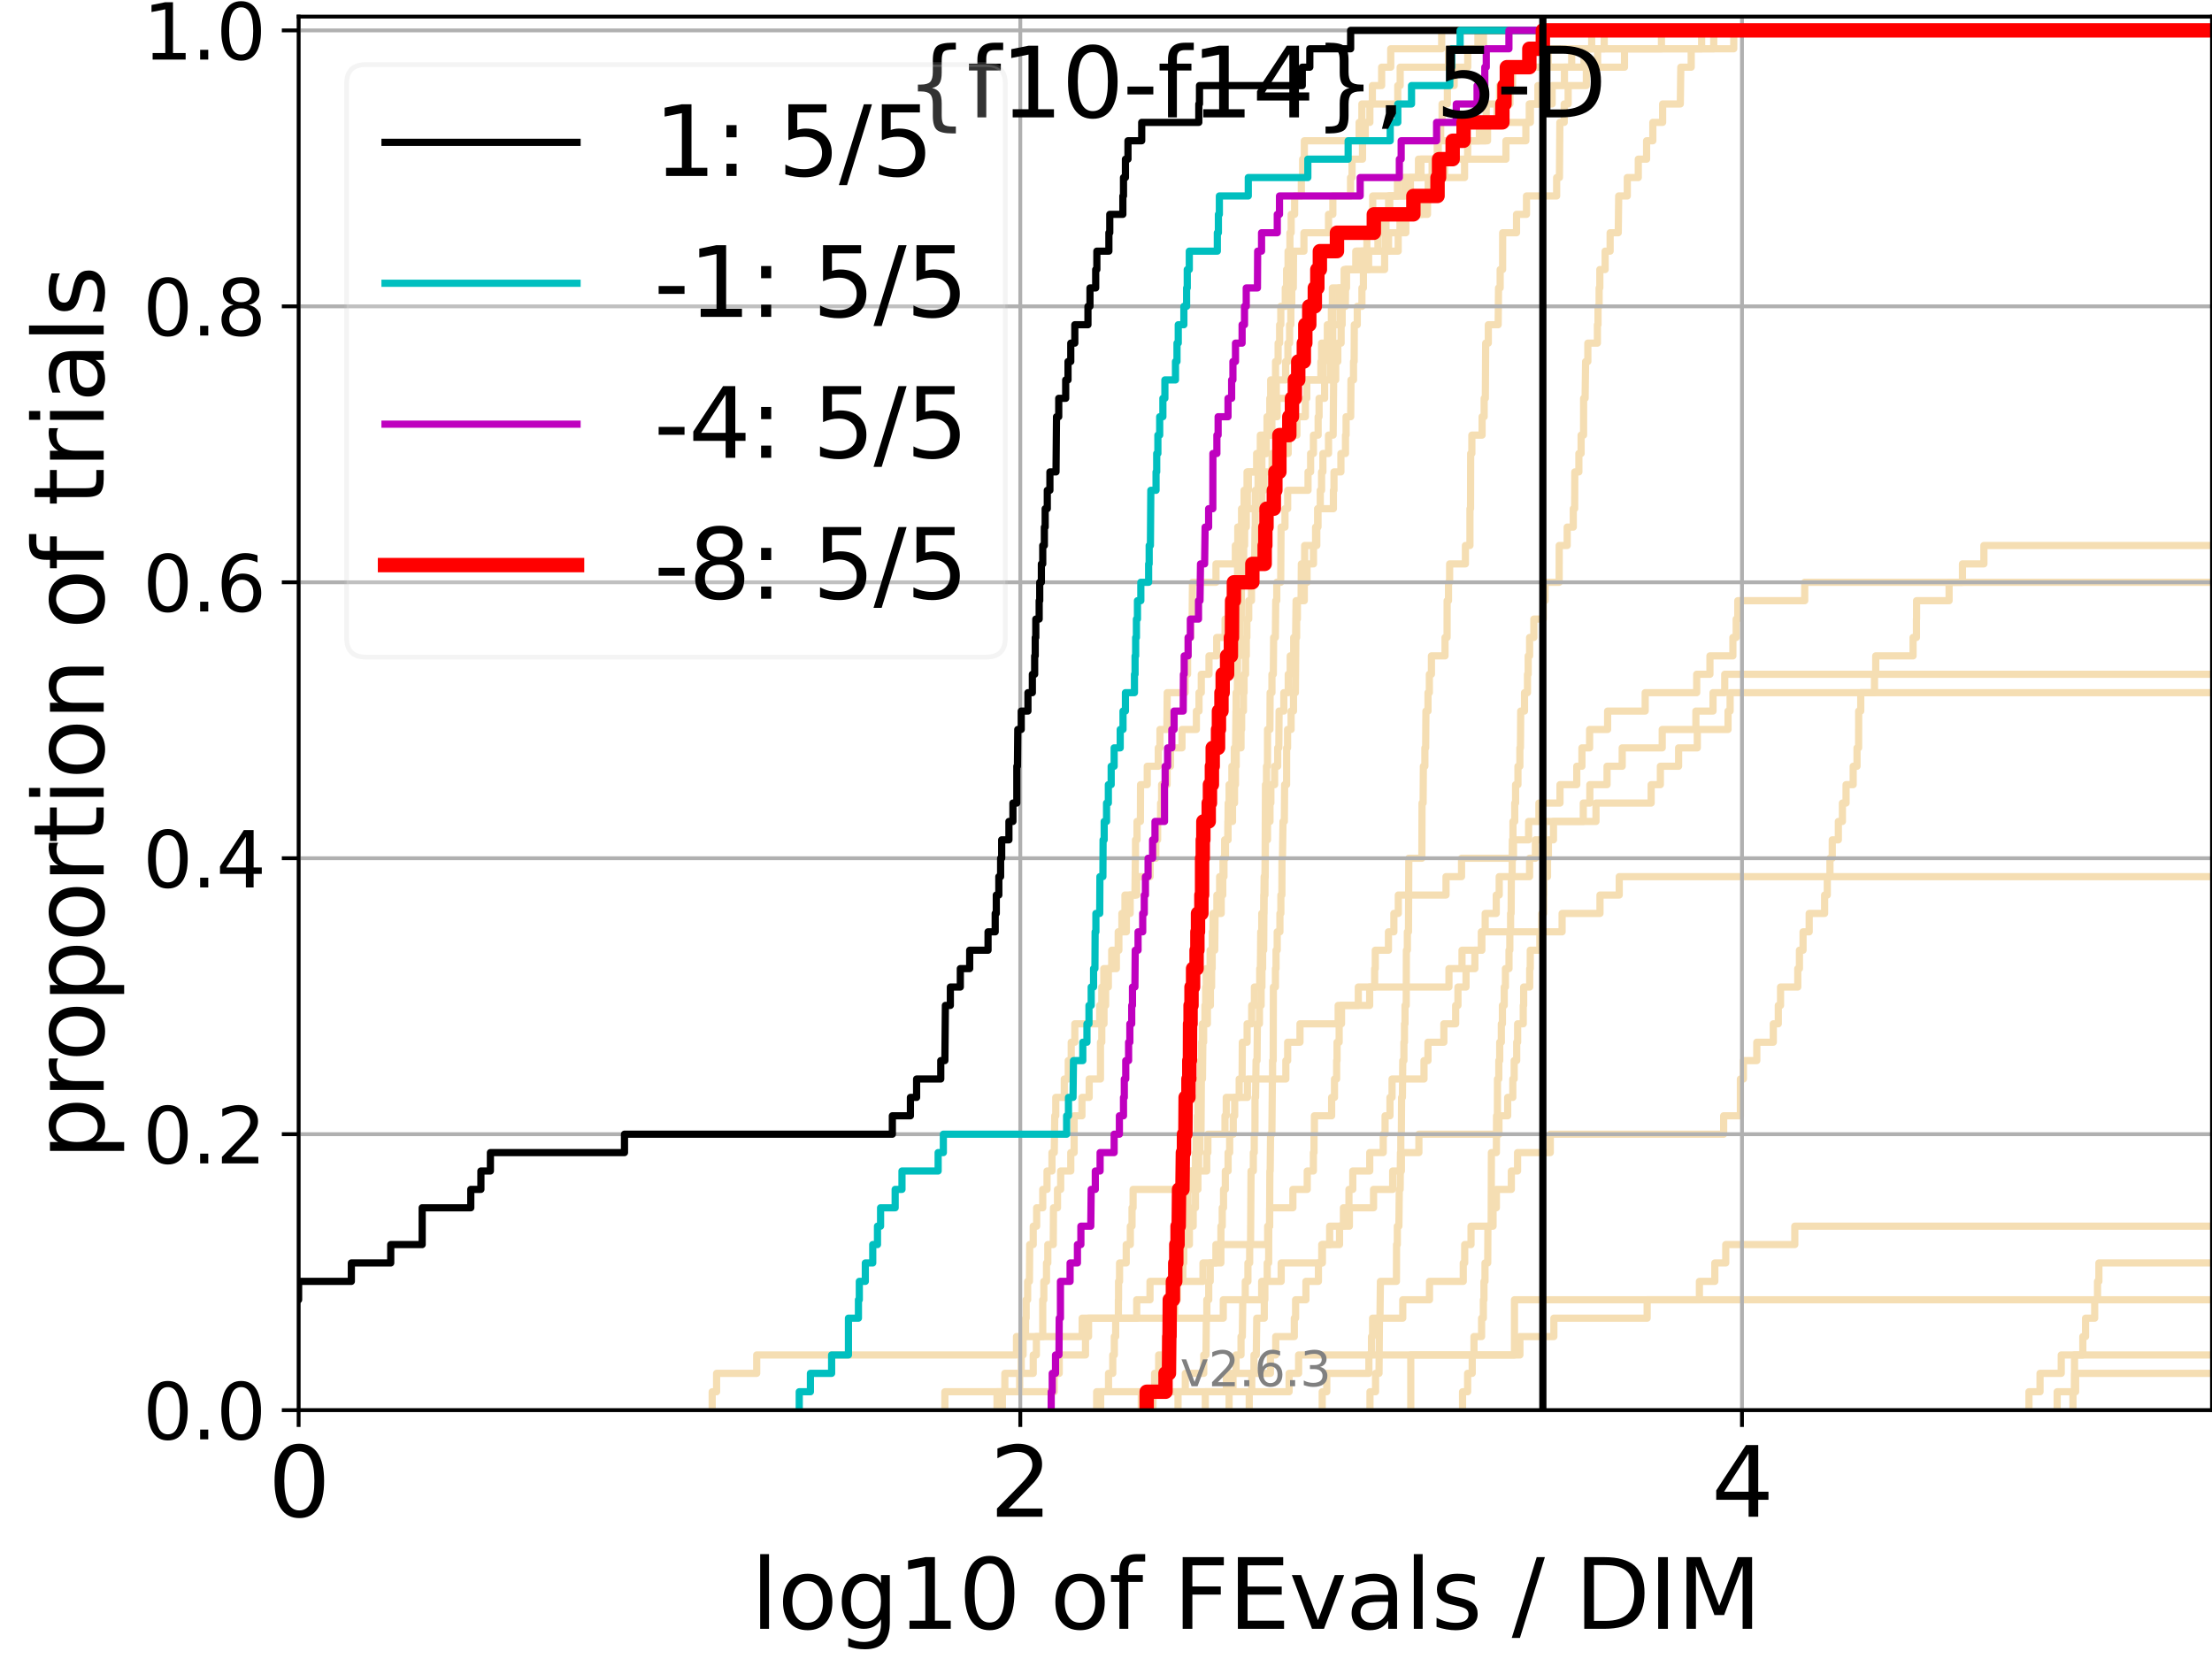 <?xml version="1.0" encoding="utf-8" standalone="no"?>
<!DOCTYPE svg PUBLIC "-//W3C//DTD SVG 1.1//EN"
  "http://www.w3.org/Graphics/SVG/1.1/DTD/svg11.dtd">
<svg xmlns:xlink="http://www.w3.org/1999/xlink" width="460.8pt" height="345.6pt" viewBox="0 0 460.8 345.6" xmlns="http://www.w3.org/2000/svg" version="1.1">
 <defs>
  <style type="text/css">*{stroke-linejoin: round; stroke-linecap: butt}</style>
 </defs>
 <g id="figure_1">
  <g id="patch_1">
   <path d="M 0 345.6 
L 460.8 345.6 
L 460.8 0 
L 0 0 
z
" style="fill: #ffffff"/>
  </g>
  <g id="axes_1">
   <g id="patch_2">
    <path d="M 62.208 293.76 
L 460.8 293.76 
L 460.8 3.456 
L 62.208 3.456 
z
" style="fill: #ffffff"/>
   </g>
   <g id="line2d_1">
    <path d="M 228.456 293.76 
L 228.456 289.928 
L 230.927 289.928 
L 230.927 286.095 
L 231.808 286.095 
L 231.808 282.263 
L 232.132 282.263 
L 232.132 278.43 
L 232.417 278.43 
L 232.417 274.598 
L 232.981 274.598 
L 232.981 270.766 
L 233.015 270.766 
L 233.015 266.933 
L 233.224 266.933 
L 233.224 263.101 
L 234.615 263.101 
L 234.615 259.268 
L 235.467 259.268 
L 235.467 255.436 
L 235.821 255.436 
L 235.821 251.604 
L 236.044 251.604 
L 236.044 247.771 
L 247.011 247.771 
L 247.011 243.939 
L 251.384 243.939 
L 251.384 240.106 
L 251.622 240.106 
L 251.622 236.274 
L 255.187 236.274 
L 255.187 232.442 
L 255.451 232.442 
L 255.451 228.609 
L 259.859 228.609 
L 259.859 224.777 
L 267.865 224.777 
L 267.865 220.944 
L 268.246 220.944 
L 268.246 217.112 
L 270.81 217.112 
L 270.81 213.28 
L 278.765 213.28 
L 278.765 209.447 
L 285.326 209.447 
L 285.326 205.615 
L 301.845 205.615 
L 301.845 201.782 
L 304.559 201.782 
L 304.559 197.95 
L 308.69 197.95 
L 308.69 194.118 
L 325.413 194.118 
L 325.413 190.285 
L 333.305 190.285 
L 333.305 186.453 
L 337.317 186.453 
L 337.317 182.621 
L 337.317 182.621 
L 337.317 182.621 
L 460.8 182.621 
" clip-path="url(#p53ae80939a)" style="fill: none; stroke: #f5deb3; stroke-width: 1.5; stroke-linecap: square"/>
   </g>
   <g id="line2d_2"/>
   <g id="line2d_3">
    <path d="M 148.362 293.76 
L 148.362 289.928 
L 149.281 289.928 
L 149.281 286.095 
L 157.636 286.095 
L 157.636 282.263 
L 211.753 282.263 
L 211.753 278.43 
L 225.433 278.43 
L 225.433 274.598 
L 254.831 274.598 
L 254.831 270.766 
L 262.831 270.766 
L 262.831 266.933 
L 266.891 266.933 
L 266.891 263.101 
L 275.479 263.101 
L 275.479 259.268 
L 276.991 259.268 
L 276.991 255.436 
L 281.101 255.436 
L 281.101 251.604 
L 286.137 251.604 
L 286.137 247.771 
L 290.119 247.771 
L 290.119 243.939 
L 291.936 243.939 
L 291.936 240.106 
L 295.58 240.106 
L 295.58 236.274 
L 312.258 236.274 
L 312.258 232.442 
L 314.079 232.442 
L 314.079 228.609 
L 315.144 228.609 
L 315.144 224.777 
L 315.433 224.777 
L 315.433 220.944 
L 315.954 220.944 
L 315.954 217.112 
L 316.151 217.112 
L 316.151 213.28 
L 317.319 213.28 
L 317.319 209.447 
L 317.406 209.447 
L 317.406 205.615 
L 318.664 205.615 
L 318.664 201.782 
L 318.781 201.782 
L 318.781 197.95 
L 320.783 197.95 
L 320.783 194.118 
L 321.195 194.118 
L 321.195 190.285 
L 321.565 190.285 
L 321.565 186.453 
L 321.598 186.453 
L 321.598 182.621 
L 322.379 182.621 
L 322.379 178.788 
L 322.559 178.788 
L 322.559 174.956 
L 323.615 174.956 
L 323.615 171.123 
L 329.825 171.123 
L 329.825 167.291 
L 331.191 167.291 
L 331.191 163.459 
L 334.777 163.459 
L 334.777 159.626 
L 337.934 159.626 
L 337.934 155.794 
L 346.271 155.794 
L 346.271 151.961 
L 353.284 151.961 
L 353.284 148.129 
L 356.852 148.129 
L 356.852 144.297 
L 359.293 144.297 
L 359.293 140.464 
L 359.293 140.464 
L 359.293 140.464 
L 460.8 140.464 
" clip-path="url(#p53ae80939a)" style="fill: none; stroke: #f5deb3; stroke-width: 1.5; stroke-linecap: square"/>
   </g>
   <g id="line2d_4">
    <path d="M 237.747 293.76 
L 237.747 289.928 
L 242.328 289.928 
L 242.328 286.095 
L 243.208 286.095 
L 243.285 278.43 
L 243.386 278.43 
L 243.386 274.598 
L 244.705 274.598 
L 244.705 270.766 
L 245.261 270.766 
L 245.261 266.933 
L 246.414 266.933 
L 246.414 263.101 
L 246.599 263.101 
L 246.599 259.268 
L 247.774 259.268 
L 247.774 255.436 
L 248.563 255.436 
L 248.563 251.604 
L 249.036 251.604 
L 249.036 247.771 
L 249.545 247.771 
L 249.545 243.939 
L 249.692 243.939 
L 249.692 240.106 
L 249.983 240.106 
L 249.983 236.274 
L 250.19 236.274 
L 250.272 224.777 
L 250.498 224.777 
L 250.579 217.112 
L 250.742 217.112 
L 250.742 213.28 
L 251.523 213.28 
L 251.523 209.447 
L 252.15 209.447 
L 252.15 205.615 
L 252.401 205.615 
L 252.401 201.782 
L 252.517 201.782 
L 252.517 197.95 
L 253.05 197.95 
L 253.125 190.285 
L 254.4 190.285 
L 254.4 186.453 
L 254.724 186.453 
L 254.724 182.621 
L 254.974 182.621 
L 254.974 178.788 
L 255.293 178.788 
L 255.293 174.956 
L 255.783 174.956 
L 255.852 167.291 
L 256.042 167.291 
L 256.042 163.459 
L 256.623 163.459 
L 256.623 159.626 
L 257.127 159.626 
L 257.127 155.794 
L 257.392 155.794 
L 257.475 148.129 
L 257.508 148.129 
L 257.508 144.297 
L 257.77 144.297 
L 257.787 136.632 
L 258.257 136.632 
L 258.305 128.967 
L 258.577 128.967 
L 258.609 121.302 
L 259.068 121.302 
L 259.083 113.637 
L 259.271 113.637 
L 259.302 105.973 
L 259.843 105.973 
L 259.843 102.14 
L 260.057 102.14 
L 260.057 98.308 
L 261.778 98.308 
L 261.778 94.475 
L 263.796 94.475 
L 263.796 90.643 
L 264.957 90.643 
L 264.957 86.811 
L 266.052 86.811 
L 266.052 82.978 
L 269.227 82.978 
L 269.227 79.146 
L 275.668 79.146 
L 275.668 75.313 
L 275.941 75.313 
L 275.941 71.481 
L 276.982 71.481 
L 276.982 67.649 
L 277.352 67.649 
L 277.352 63.816 
L 277.558 63.816 
L 277.558 59.984 
L 280.004 59.984 
L 280.004 56.151 
L 282.647 56.151 
L 282.647 52.319 
L 289.259 52.319 
L 289.259 48.487 
L 292.863 48.487 
L 292.863 44.654 
L 297.372 44.654 
L 297.372 40.822 
L 297.522 40.822 
L 297.522 36.989 
L 300.935 36.989 
L 300.935 33.157 
L 305.745 33.157 
L 305.745 29.325 
L 308.181 29.325 
L 308.181 25.492 
L 318.573 25.492 
L 318.573 21.66 
L 323.34 21.66 
L 323.34 17.827 
L 325.901 17.827 
L 325.901 13.995 
L 327.412 13.995 
L 327.412 10.163 
L 334.19 10.163 
L 334.19 6.33 
L 334.19 6.33 
L 460.8 6.33 
L 460.8 6.33 
" clip-path="url(#p53ae80939a)" style="fill: none; stroke: #f5deb3; stroke-width: 1.5; stroke-linecap: square"/>
   </g>
   <g id="line2d_5"/>
   <g id="line2d_6"/>
   <g id="line2d_7">
    <path d="M 260.24 293.76 
L 260.24 289.928 
L 260.766 289.928 
L 260.766 286.095 
L 261.224 286.095 
L 261.224 282.263 
L 261.706 282.263 
L 261.807 274.598 
L 263.372 274.598 
L 263.372 270.766 
L 263.495 270.766 
L 263.495 266.933 
L 263.985 266.933 
L 263.985 263.101 
L 264.281 263.101 
L 264.308 255.436 
L 264.481 255.436 
L 264.534 243.939 
L 264.601 243.939 
L 264.68 236.274 
L 264.957 236.274 
L 265.061 224.777 
L 265.101 224.777 
L 265.101 220.944 
L 265.231 220.944 
L 265.27 205.615 
L 265.696 205.615 
L 265.696 201.782 
L 265.823 201.782 
L 265.823 197.95 
L 266.065 197.95 
L 266.065 194.118 
L 266.63 194.118 
L 266.63 190.285 
L 266.829 190.285 
L 266.829 186.453 
L 267.039 186.453 
L 267.064 178.788 
L 267.162 178.788 
L 267.272 171.123 
L 267.552 171.123 
L 267.612 163.459 
L 268.02 163.459 
L 268.032 155.794 
L 268.223 155.794 
L 268.223 151.961 
L 268.962 151.961 
L 268.962 148.129 
L 269.456 148.129 
L 269.456 144.297 
L 269.854 144.297 
L 269.955 132.799 
L 270.112 132.799 
L 270.112 128.967 
L 270.269 128.967 
L 270.269 125.135 
L 271.039 125.135 
L 271.094 117.47 
L 271.782 117.47 
L 271.782 113.637 
L 274.309 113.637 
L 274.309 109.805 
L 274.525 109.805 
L 274.525 105.973 
L 277.771 105.973 
L 277.771 102.14 
L 277.895 102.14 
L 277.895 98.308 
L 279.336 98.308 
L 279.336 94.475 
L 280.292 94.475 
L 280.292 90.643 
L 280.415 90.643 
L 280.415 86.811 
L 281.372 86.811 
L 281.436 79.146 
L 281.962 79.146 
L 281.962 75.313 
L 282.094 75.313 
L 282.125 67.649 
L 282.746 67.649 
L 282.746 63.816 
L 283.713 63.816 
L 283.713 59.984 
L 284.021 59.984 
L 284.021 56.151 
L 285.107 56.151 
L 285.107 52.319 
L 287.049 52.319 
L 287.049 48.487 
L 287.519 48.487 
L 287.519 44.654 
L 289.271 44.654 
L 289.271 40.822 
L 291.117 40.822 
L 291.117 36.989 
L 296.024 36.989 
L 296.024 33.157 
L 302.203 33.157 
L 302.203 29.325 
L 309.884 29.325 
L 309.884 25.492 
L 311.846 25.492 
L 311.846 21.66 
L 314.555 21.66 
L 314.555 17.827 
L 315.082 17.827 
L 315.082 13.995 
L 322.512 13.995 
L 322.512 10.163 
L 357.004 10.163 
L 357.004 6.33 
L 357.004 6.33 
L 460.8 6.33 
L 460.8 6.33 
" clip-path="url(#p53ae80939a)" style="fill: none; stroke: #f5deb3; stroke-width: 1.5; stroke-linecap: square"/>
   </g>
   <g id="line2d_8">
    <path d="M 431.835 293.76 
L 431.835 289.928 
L 432.388 289.928 
L 432.388 286.095 
L 432.388 286.095 
L 432.388 286.095 
L 460.8 286.095 
" clip-path="url(#p53ae80939a)" style="fill: none; stroke: #f5deb3; stroke-width: 1.5; stroke-linecap: square"/>
   </g>
   <g id="line2d_9">
    <path d="M 256.042 293.76 
L 256.042 289.928 
L 256.859 289.928 
L 256.859 286.095 
L 257.491 286.095 
L 257.491 282.263 
L 258.529 282.263 
L 258.529 278.43 
L 258.799 278.43 
L 258.894 270.766 
L 259.411 270.766 
L 259.411 266.933 
L 259.966 266.933 
L 259.966 263.101 
L 260.33 263.101 
L 260.33 259.268 
L 260.511 259.268 
L 260.616 243.939 
L 261.092 243.939 
L 261.092 240.106 
L 261.283 240.106 
L 261.283 236.274 
L 261.43 236.274 
L 261.444 228.609 
L 261.561 228.609 
L 261.662 220.944 
L 261.865 220.944 
L 261.937 213.28 
L 262.365 213.28 
L 262.365 209.447 
L 262.718 209.447 
L 262.718 205.615 
L 262.886 205.615 
L 262.886 201.782 
L 263.026 201.782 
L 263.026 197.95 
L 263.248 197.95 
L 263.317 186.453 
L 263.509 186.453 
L 263.619 163.459 
L 263.836 163.459 
L 263.836 159.626 
L 264.039 159.626 
L 264.053 151.961 
L 264.548 151.961 
L 264.587 144.297 
L 264.97 144.297 
L 264.97 140.464 
L 265.257 140.464 
L 265.322 132.799 
L 265.683 132.799 
L 265.76 125.135 
L 265.976 125.135 
L 265.976 121.302 
L 266.792 121.302 
L 266.866 109.805 
L 267.684 109.805 
L 267.684 105.973 
L 268.246 105.973 
L 268.246 102.14 
L 272.487 102.14 
L 272.487 98.308 
L 273.024 98.308 
L 273.024 94.475 
L 273.612 94.475 
L 273.612 90.643 
L 274.593 90.643 
L 274.593 86.811 
L 274.788 86.811 
L 274.788 82.978 
L 275.941 82.978 
L 275.941 79.146 
L 277.172 79.146 
L 277.172 75.313 
L 277.343 75.313 
L 277.343 71.481 
L 277.638 71.481 
L 277.638 67.649 
L 279.166 67.649 
L 279.166 63.816 
L 279.971 63.816 
L 279.971 59.984 
L 280.504 59.984 
L 280.504 56.151 
L 282.433 56.151 
L 282.433 52.319 
L 288.579 52.319 
L 288.579 48.487 
L 288.719 48.487 
L 288.719 44.654 
L 289.507 44.654 
L 289.507 40.822 
L 293.814 40.822 
L 293.814 36.989 
L 298.339 36.989 
L 298.339 33.157 
L 299.406 33.157 
L 299.406 29.325 
L 300.119 29.325 
L 300.119 25.492 
L 300.408 25.492 
L 300.408 21.66 
L 301.518 21.66 
L 301.518 17.827 
L 302.932 17.827 
L 302.932 13.995 
L 305.756 13.995 
L 305.756 10.163 
L 307.88 10.163 
L 307.88 6.33 
L 307.88 6.33 
L 460.8 6.33 
L 460.8 6.33 
" clip-path="url(#p53ae80939a)" style="fill: none; stroke: #f5deb3; stroke-width: 1.5; stroke-linecap: square"/>
   </g>
   <g id="line2d_10">
    <path d="M 422.668 293.76 
L 422.668 289.928 
L 424.976 289.928 
L 424.976 286.095 
L 429.393 286.095 
L 429.393 282.263 
L 429.393 282.263 
L 429.393 282.263 
L 460.8 282.263 
" clip-path="url(#p53ae80939a)" style="fill: none; stroke: #f5deb3; stroke-width: 1.5; stroke-linecap: square"/>
   </g>
   <g id="line2d_11">
    <path clip-path="url(#p53ae80939a)" style="fill: none; stroke: #f5deb3; stroke-width: 1.5; stroke-linecap: square"/>
   </g>
   <g id="line2d_12">
    <path d="M 229.288 293.76 
L 229.288 289.928 
L 268.541 289.928 
L 268.541 286.095 
L 270.524 286.095 
L 270.524 282.263 
L 316.623 282.263 
L 316.623 278.43 
L 323.7 278.43 
L 323.7 274.598 
L 343.131 274.598 
L 343.131 270.766 
L 354.018 270.766 
L 354.018 266.933 
L 357.228 266.933 
L 357.228 263.101 
L 359.507 263.101 
L 359.507 259.268 
L 373.89 259.268 
L 373.89 255.436 
L 373.89 255.436 
L 373.89 255.436 
L 460.8 255.436 
" clip-path="url(#p53ae80939a)" style="fill: none; stroke: #f5deb3; stroke-width: 1.5; stroke-linecap: square"/>
   </g>
   <g id="line2d_13"/>
   <g id="line2d_14">
    <path d="M 251.085 293.76 
L 251.085 289.928 
L 255.486 289.928 
L 255.486 286.095 
L 264.654 286.095 
L 264.654 282.263 
L 265.76 282.263 
L 265.76 278.43 
L 269.627 278.43 
L 269.627 274.598 
L 269.899 274.598 
L 269.899 270.766 
L 272.047 270.766 
L 272.047 266.933 
L 274.652 266.933 
L 274.652 263.101 
L 275.346 263.101 
L 275.346 259.268 
L 279.047 259.268 
L 279.047 255.436 
L 279.863 255.436 
L 279.863 251.604 
L 281.013 251.604 
L 281.013 247.771 
L 281.805 247.771 
L 281.805 243.939 
L 285.34 243.939 
L 285.34 240.106 
L 288.15 240.106 
L 288.15 236.274 
L 288.535 236.274 
L 288.535 232.442 
L 289.556 232.442 
L 289.556 228.609 
L 289.991 228.609 
L 289.991 224.777 
L 296.645 224.777 
L 296.645 220.944 
L 297.474 220.944 
L 297.474 217.112 
L 300.782 217.112 
L 300.782 213.28 
L 303.242 213.28 
L 303.242 209.447 
L 303.718 209.447 
L 303.718 205.615 
L 305.401 205.615 
L 305.401 201.782 
L 307.24 201.782 
L 307.24 197.95 
L 308.597 197.95 
L 308.597 194.118 
L 309.39 194.118 
L 309.39 190.285 
L 311.696 190.285 
L 311.696 186.453 
L 312.314 186.453 
L 312.314 182.621 
L 318.637 182.621 
L 318.637 178.788 
L 319.845 178.788 
L 319.845 174.956 
L 321.542 174.956 
L 321.542 171.123 
L 332.472 171.123 
L 332.472 167.291 
L 343.968 167.291 
L 343.968 163.459 
L 345.884 163.459 
L 345.884 159.626 
L 349.683 159.626 
L 349.683 155.794 
L 353.579 155.794 
L 353.579 151.961 
L 359.982 151.961 
L 359.982 148.129 
L 360.415 148.129 
L 360.415 144.297 
L 360.415 144.297 
L 360.415 144.297 
L 460.8 144.297 
" clip-path="url(#p53ae80939a)" style="fill: none; stroke: #f5deb3; stroke-width: 1.5; stroke-linecap: square"/>
   </g>
   <g id="line2d_15"/>
   <g id="line2d_16"/>
   <g id="line2d_17">
    <path d="M 304.675 293.76 
L 304.675 289.928 
L 305.734 289.928 
L 305.734 286.095 
L 306.69 286.095 
L 306.69 282.263 
L 307.06 282.263 
L 307.06 278.43 
L 308.642 278.43 
L 308.642 274.598 
L 309.011 274.598 
L 309.011 270.766 
L 309.137 270.766 
L 309.137 266.933 
L 309.35 266.933 
L 309.35 263.101 
L 309.92 263.101 
L 309.96 255.436 
L 310.636 255.436 
L 310.685 240.106 
L 311.725 240.106 
L 311.759 232.442 
L 311.937 232.442 
L 311.952 224.777 
L 312.228 224.777 
L 312.228 220.944 
L 312.418 220.944 
L 312.418 217.112 
L 312.756 217.112 
L 312.756 213.28 
L 312.98 213.28 
L 312.98 209.447 
L 313.36 209.447 
L 313.36 205.615 
L 313.606 205.615 
L 313.606 201.782 
L 314.351 201.782 
L 314.351 197.95 
L 314.524 197.95 
L 314.524 194.118 
L 314.684 194.118 
L 314.684 190.285 
L 314.798 190.285 
L 314.841 182.621 
L 315.003 182.621 
L 315.048 174.956 
L 315.178 174.956 
L 315.178 171.123 
L 315.547 171.123 
L 315.547 167.291 
L 315.725 167.291 
L 315.725 163.459 
L 316.217 163.459 
L 316.217 159.626 
L 316.618 159.626 
L 316.618 155.794 
L 316.736 155.794 
L 316.793 148.129 
L 317.584 148.129 
L 317.584 144.297 
L 318.203 144.297 
L 318.203 140.464 
L 318.349 140.464 
L 318.349 136.632 
L 318.642 136.632 
L 318.642 132.799 
L 319.526 132.799 
L 319.526 128.967 
L 321.491 128.967 
L 321.491 125.135 
L 321.874 125.135 
L 321.874 121.302 
L 324.8 121.302 
L 324.813 113.637 
L 326.474 113.637 
L 326.474 109.805 
L 327.743 109.805 
L 327.743 105.973 
L 328.029 105.973 
L 328.058 98.308 
L 328.91 98.308 
L 328.91 94.475 
L 329.374 94.475 
L 329.374 90.643 
L 329.884 90.643 
L 329.895 82.978 
L 330.206 82.978 
L 330.312 75.313 
L 330.778 75.313 
L 330.778 71.481 
L 332.769 71.481 
L 332.769 67.649 
L 332.895 67.649 
L 332.895 63.816 
L 333.125 63.816 
L 333.125 59.984 
L 333.273 59.984 
L 333.273 56.151 
L 334.378 56.151 
L 334.378 52.319 
L 335.421 52.319 
L 335.421 48.487 
L 337.112 48.487 
L 337.205 40.822 
L 338.996 40.822 
L 338.996 36.989 
L 341.285 36.989 
L 341.285 33.157 
L 343.015 33.157 
L 343.015 29.325 
L 344.311 29.325 
L 344.311 25.492 
L 346.357 25.492 
L 346.357 21.66 
L 350.039 21.66 
L 350.142 13.995 
L 352.31 13.995 
L 352.31 10.163 
L 354.479 10.163 
L 354.479 6.33 
L 354.479 6.33 
L 460.8 6.33 
L 460.8 6.33 
" clip-path="url(#p53ae80939a)" style="fill: none; stroke: #f5deb3; stroke-width: 1.5; stroke-linecap: square"/>
   </g>
   <g id="line2d_18">
    <path d="M 196.835 293.76 
L 196.835 289.928 
L 219.622 289.928 
L 219.622 286.095 
L 220.656 286.095 
L 220.656 282.263 
L 226.129 282.263 
L 226.129 278.43 
L 226.769 278.43 
L 226.769 274.598 
L 236.799 274.598 
L 236.799 270.766 
L 239.566 270.766 
L 239.566 266.933 
L 250.6 266.933 
L 250.6 263.101 
L 253.294 263.101 
L 253.294 259.268 
L 264.08 259.268 
L 264.08 255.436 
L 264.495 255.436 
L 264.495 251.604 
L 269.331 251.604 
L 269.331 247.771 
L 272.32 247.771 
L 272.32 243.939 
L 273.602 243.939 
L 273.602 240.106 
L 273.733 240.106 
L 273.733 236.274 
L 273.813 236.274 
L 273.813 232.442 
L 277.406 232.442 
L 277.406 228.609 
L 278 228.609 
L 278 224.777 
L 278.446 224.777 
L 278.446 220.944 
L 278.532 220.944 
L 278.532 217.112 
L 278.971 217.112 
L 278.971 213.28 
L 279.462 213.28 
L 279.462 209.447 
L 282.959 209.447 
L 282.959 205.615 
L 286.363 205.615 
L 286.363 201.782 
L 286.498 201.782 
L 286.498 197.95 
L 289.24 197.95 
L 289.24 194.118 
L 290.367 194.118 
L 290.367 190.285 
L 291.293 190.285 
L 291.293 186.453 
L 301.23 186.453 
L 301.23 182.621 
L 304.465 182.621 
L 304.465 178.788 
L 315.285 178.788 
L 315.285 174.956 
L 318.433 174.956 
L 318.433 171.123 
L 320.583 171.123 
L 320.583 167.291 
L 324.974 167.291 
L 324.974 163.459 
L 328.469 163.459 
L 328.469 159.626 
L 329.547 159.626 
L 329.547 155.794 
L 331.146 155.794 
L 331.146 151.961 
L 334.897 151.961 
L 334.897 148.129 
L 342.723 148.129 
L 342.723 144.297 
L 353.454 144.297 
L 353.454 140.464 
L 356.212 140.464 
L 356.212 136.632 
L 360.993 136.632 
L 360.993 132.799 
L 361.679 132.799 
L 361.679 128.967 
L 362.014 128.967 
L 362.014 125.135 
L 375.957 125.135 
L 375.957 121.302 
L 375.957 121.302 
L 375.957 121.302 
L 460.8 121.302 
" clip-path="url(#p53ae80939a)" style="fill: none; stroke: #f5deb3; stroke-width: 1.5; stroke-linecap: square"/>
   </g>
   <g id="line2d_19">
    <path clip-path="url(#p53ae80939a)" style="fill: none; stroke: #f5deb3; stroke-width: 1.5; stroke-linecap: square"/>
   </g>
   <g id="line2d_20">
    <path d="M 208.815 293.76 
L 208.815 289.928 
L 212.416 289.928 
L 212.416 286.095 
L 215.24 286.095 
L 215.24 282.263 
L 215.894 282.263 
L 215.894 278.43 
L 217.222 278.43 
L 217.222 270.766 
L 217.448 270.766 
L 217.448 266.933 
L 218.005 266.933 
L 218.005 263.101 
L 218.28 263.101 
L 218.28 259.268 
L 219.411 259.268 
L 219.463 251.604 
L 220.298 251.604 
L 220.298 247.771 
L 220.96 247.771 
L 220.96 243.939 
L 223.061 243.939 
L 223.061 240.106 
L 223.763 240.106 
L 223.763 232.442 
L 225.389 232.442 
L 225.389 228.609 
L 226.896 228.609 
L 226.896 224.777 
L 229.249 224.777 
L 229.249 217.112 
L 229.522 217.112 
L 229.522 213.28 
L 229.984 213.28 
L 229.984 209.447 
L 230.327 209.447 
L 230.327 205.615 
L 230.89 205.615 
L 230.89 201.782 
L 232.559 201.782 
L 232.559 197.95 
L 233.085 197.95 
L 233.085 194.118 
L 233.706 194.118 
L 233.706 190.285 
L 234.348 190.285 
L 234.348 186.453 
L 236.424 186.453 
L 236.518 178.788 
L 236.549 178.788 
L 236.549 174.956 
L 236.861 174.956 
L 236.861 171.123 
L 237.566 171.123 
L 237.596 163.459 
L 238.991 163.459 
L 238.991 159.626 
L 241.289 159.626 
L 241.289 155.794 
L 241.639 155.794 
L 241.639 151.961 
L 243.08 151.961 
L 243.157 144.297 
L 246.897 144.297 
L 246.897 140.464 
L 247.394 140.464 
L 247.394 136.632 
L 247.507 136.632 
L 247.507 132.799 
L 248.061 132.799 
L 248.061 128.967 
L 248.346 128.967 
L 248.411 121.302 
L 253.313 121.302 
L 253.313 117.47 
L 257.343 117.47 
L 257.343 113.637 
L 257.852 113.637 
L 257.852 109.805 
L 259.628 109.805 
L 259.628 105.973 
L 262.872 105.973 
L 262.872 102.14 
L 263.317 102.14 
L 263.317 98.308 
L 264.996 98.308 
L 264.996 94.475 
L 268.353 94.475 
L 268.353 90.643 
L 270.168 90.643 
L 270.168 86.811 
L 271.93 86.811 
L 271.93 82.978 
L 272.226 82.978 
L 272.226 79.146 
L 275.164 79.146 
L 275.164 75.313 
L 275.307 75.313 
L 275.307 71.481 
L 276.507 71.481 
L 276.507 67.649 
L 277.656 67.649 
L 277.656 63.816 
L 278.911 63.816 
L 278.911 59.984 
L 280.325 59.984 
L 280.325 56.151 
L 288.439 56.151 
L 288.439 52.319 
L 291.269 52.319 
L 291.269 48.487 
L 291.642 48.487 
L 291.642 44.654 
L 296.175 44.654 
L 296.175 40.822 
L 300.235 40.822 
L 300.235 36.989 
L 305.096 36.989 
L 305.096 33.157 
L 313.713 33.157 
L 313.713 29.325 
L 317.865 29.325 
L 317.865 25.492 
L 318.808 25.492 
L 318.808 21.66 
L 320.375 21.66 
L 320.375 17.827 
L 322.191 17.827 
L 322.191 13.995 
L 338.411 13.995 
L 338.411 10.163 
L 361.172 10.163 
L 361.172 6.33 
L 361.172 6.33 
L 460.8 6.33 
L 460.8 6.33 
" clip-path="url(#p53ae80939a)" style="fill: none; stroke: #f5deb3; stroke-width: 1.5; stroke-linecap: square"/>
   </g>
   <g id="line2d_21"/>
   <g id="line2d_22">
    <path d="M 207.699 293.76 
L 207.699 289.928 
L 209.324 289.928 
L 209.324 286.095 
L 212.742 286.095 
L 212.742 282.263 
L 213.129 282.263 
L 213.129 278.43 
L 213.638 278.43 
L 213.638 274.598 
L 213.764 274.598 
L 213.764 270.766 
L 214.077 270.766 
L 214.077 266.933 
L 214.449 266.933 
L 214.51 259.268 
L 215.24 259.268 
L 215.24 255.436 
L 215.953 255.436 
L 215.953 251.604 
L 217.222 251.604 
L 217.222 247.771 
L 218.115 247.771 
L 218.115 243.939 
L 219.145 243.939 
L 219.145 240.106 
L 219.622 240.106 
L 219.726 232.442 
L 219.935 232.442 
L 219.935 228.609 
L 221.709 228.609 
L 221.709 224.777 
L 222.536 224.777 
L 222.536 220.944 
L 223.156 220.944 
L 223.156 217.112 
L 223.902 217.112 
L 223.902 213.28 
L 229.092 213.28 
L 229.092 209.447 
L 229.522 209.447 
L 229.522 205.615 
L 229.946 205.615 
L 229.946 201.782 
L 231.59 201.782 
L 231.59 197.95 
L 232.946 197.95 
L 232.946 194.118 
L 234.648 194.118 
L 234.648 190.285 
L 235.435 190.285 
L 235.435 186.453 
L 236.799 186.453 
L 236.799 182.621 
L 239.595 182.621 
L 239.595 178.788 
L 240.771 178.788 
L 240.771 174.956 
L 241.154 174.956 
L 241.154 171.123 
L 241.773 171.123 
L 241.773 167.291 
L 241.986 167.291 
L 241.986 163.459 
L 243.131 163.459 
L 243.131 159.626 
L 243.84 159.626 
L 243.84 155.794 
L 246.229 155.794 
L 246.229 151.961 
L 249.228 151.961 
L 249.228 148.129 
L 249.775 148.129 
L 249.775 144.297 
L 250.252 144.297 
L 250.252 140.464 
L 251.857 140.464 
L 251.857 136.632 
L 253.462 136.632 
L 253.462 132.799 
L 255.205 132.799 
L 255.205 128.967 
L 255.991 128.967 
L 255.991 125.135 
L 256.842 125.135 
L 256.842 121.302 
L 257.787 121.302 
L 257.852 113.637 
L 257.901 113.637 
L 257.901 109.805 
L 258.641 109.805 
L 258.641 105.973 
L 259.162 105.973 
L 259.162 102.14 
L 259.782 102.14 
L 259.782 98.308 
L 262.535 98.308 
L 262.549 90.643 
L 264.534 90.643 
L 264.534 86.811 
L 265.503 86.811 
L 265.503 82.978 
L 265.874 82.978 
L 265.874 79.146 
L 267.817 79.146 
L 267.817 75.313 
L 268.294 75.313 
L 268.294 71.481 
L 268.647 71.481 
L 268.647 67.649 
L 268.904 67.649 
L 268.904 63.816 
L 269.1 63.816 
L 269.1 59.984 
L 269.422 59.984 
L 269.468 52.319 
L 271.633 52.319 
L 271.633 48.487 
L 276.755 48.487 
L 276.755 44.654 
L 277.656 44.654 
L 277.656 40.822 
L 281.34 40.822 
L 281.34 36.989 
L 281.656 36.989 
L 281.656 33.157 
L 283.838 33.157 
L 283.838 29.325 
L 284.399 29.325 
L 284.399 25.492 
L 285.368 25.492 
L 285.368 21.66 
L 291.181 21.66 
L 291.181 17.827 
L 291.682 17.827 
L 291.682 13.995 
L 301.769 13.995 
L 301.769 10.163 
L 309.032 10.163 
L 309.032 6.33 
L 309.032 6.33 
L 460.8 6.33 
L 460.8 6.33 
" clip-path="url(#p53ae80939a)" style="fill: none; stroke: #f5deb3; stroke-width: 1.5; stroke-linecap: square"/>
   </g>
   <g id="line2d_23">
    <path d="M 428.545 293.76 
L 428.545 289.928 
L 432.132 289.928 
L 432.132 286.095 
L 432.161 286.095 
L 432.161 282.263 
L 433.888 282.263 
L 433.888 278.43 
L 434.463 278.43 
L 434.463 274.598 
L 436.36 274.598 
L 436.36 270.766 
L 436.952 270.766 
L 436.952 266.933 
L 437.238 266.933 
L 437.238 263.101 
L 437.238 263.101 
L 437.238 263.101 
L 460.8 263.101 
" clip-path="url(#p53ae80939a)" style="fill: none; stroke: #f5deb3; stroke-width: 1.5; stroke-linecap: square"/>
   </g>
   <g id="line2d_24">
    <path d="M 245.404 293.76 
L 245.404 289.928 
L 246.92 289.928 
L 246.92 286.095 
L 250.762 286.095 
L 250.762 282.263 
L 251.225 282.263 
L 251.304 274.598 
L 251.404 274.598 
L 251.404 270.766 
L 251.799 270.766 
L 251.799 266.933 
L 252.111 266.933 
L 252.111 263.101 
L 254.327 263.101 
L 254.345 255.436 
L 254.616 255.436 
L 254.616 251.604 
L 254.885 251.604 
L 254.885 247.771 
L 255.258 247.771 
L 255.258 243.939 
L 255.835 243.939 
L 255.835 240.106 
L 256.163 240.106 
L 256.163 236.274 
L 256.909 236.274 
L 256.909 232.442 
L 257.21 232.442 
L 257.21 228.609 
L 258.144 228.609 
L 258.144 224.777 
L 258.752 224.777 
L 258.799 217.112 
L 259.797 217.112 
L 259.797 213.28 
L 260.751 213.28 
L 260.751 209.447 
L 261.313 209.447 
L 261.313 205.615 
L 262.422 205.615 
L 262.422 201.782 
L 262.564 201.782 
L 262.634 194.118 
L 262.845 194.118 
L 262.845 190.285 
L 263.261 190.285 
L 263.344 182.621 
L 263.564 182.621 
L 263.619 174.956 
L 264.039 174.956 
L 264.039 171.123 
L 264.561 171.123 
L 264.561 167.291 
L 264.746 167.291 
L 264.746 163.459 
L 265.528 163.459 
L 265.528 159.626 
L 266.166 159.626 
L 266.166 155.794 
L 266.406 155.794 
L 266.456 148.129 
L 267.442 148.129 
L 267.442 144.297 
L 268.365 144.297 
L 268.365 140.464 
L 268.776 140.464 
L 268.776 136.632 
L 269.502 136.632 
L 269.502 132.799 
L 269.899 132.799 
L 270 125.135 
L 271.707 125.135 
L 271.707 121.302 
L 272.278 121.302 
L 272.278 117.47 
L 273.622 117.47 
L 273.622 113.637 
L 274.062 113.637 
L 274.062 109.805 
L 274.515 109.805 
L 274.515 105.973 
L 275.039 105.973 
L 275.039 102.14 
L 275.307 102.14 
L 275.307 98.308 
L 275.583 98.308 
L 275.583 94.475 
L 276.755 94.475 
L 276.755 90.643 
L 277.718 90.643 
L 277.824 79.146 
L 278.254 79.146 
L 278.254 75.313 
L 278.688 75.313 
L 278.688 71.481 
L 279.378 71.481 
L 279.378 67.649 
L 279.596 67.649 
L 279.596 63.816 
L 280.259 63.816 
L 280.341 56.151 
L 283.676 56.151 
L 283.676 52.319 
L 284.751 52.319 
L 284.751 48.487 
L 285.64 48.487 
L 285.64 44.654 
L 285.965 44.654 
L 285.965 40.822 
L 292.544 40.822 
L 292.544 36.989 
L 295.493 36.989 
L 295.493 33.157 
L 299.615 33.157 
L 299.615 29.325 
L 309.521 29.325 
L 309.631 21.66 
L 312.387 21.66 
L 312.387 17.827 
L 314.932 17.827 
L 314.932 13.995 
L 329.97 13.995 
L 329.97 10.163 
L 331.575 10.163 
L 331.575 6.33 
L 331.575 6.33 
L 460.8 6.33 
L 460.8 6.33 
" clip-path="url(#p53ae80939a)" style="fill: none; stroke: #f5deb3; stroke-width: 1.5; stroke-linecap: square"/>
   </g>
   <g id="line2d_25"/>
   <g id="line2d_26">
    <path d="M 285.389 293.76 
L 285.389 289.928 
L 286.553 289.928 
L 286.553 286.095 
L 287.275 286.095 
L 287.368 274.598 
L 287.473 274.598 
L 287.565 266.933 
L 290.904 266.933 
L 290.928 259.268 
L 291.087 259.268 
L 291.087 255.436 
L 291.415 255.436 
L 291.497 247.771 
L 291.677 247.771 
L 291.74 240.106 
L 291.815 240.106 
L 291.815 236.274 
L 291.93 236.274 
L 291.976 228.609 
L 292.147 228.609 
L 292.221 220.944 
L 292.459 220.944 
L 292.459 217.112 
L 292.578 217.112 
L 292.578 213.28 
L 292.69 213.28 
L 292.69 209.447 
L 292.941 209.447 
L 292.975 197.95 
L 293.18 197.95 
L 293.18 194.118 
L 293.411 194.118 
L 293.482 178.788 
L 296.2 178.788 
L 296.235 167.291 
L 296.461 167.291 
L 296.511 159.626 
L 296.829 159.626 
L 296.829 155.794 
L 296.996 155.794 
L 297.045 148.129 
L 297.479 148.129 
L 297.479 144.297 
L 297.763 144.297 
L 297.763 140.464 
L 298.192 140.464 
L 298.192 136.632 
L 301.026 136.632 
L 301.026 132.799 
L 301.453 132.799 
L 301.462 125.135 
L 301.748 125.135 
L 301.748 121.302 
L 301.985 121.302 
L 301.985 117.47 
L 305.272 117.47 
L 305.272 113.637 
L 306.215 113.637 
L 306.219 105.973 
L 306.341 105.973 
L 306.367 94.475 
L 306.616 94.475 
L 306.616 90.643 
L 308.748 90.643 
L 308.748 86.811 
L 309.177 86.811 
L 309.177 82.978 
L 309.423 82.978 
L 309.494 71.481 
L 310.045 71.481 
L 310.045 67.649 
L 312.095 67.649 
L 312.172 59.984 
L 312.51 59.984 
L 312.51 56.151 
L 313.022 56.151 
L 313.034 48.487 
L 315.921 48.487 
L 315.921 44.654 
L 317.997 44.654 
L 317.997 40.822 
L 324.278 40.822 
L 324.278 36.989 
L 324.859 36.989 
L 324.949 25.492 
L 325.854 25.492 
L 325.854 21.66 
L 326.674 21.66 
L 326.674 17.827 
L 330.464 17.827 
L 330.464 13.995 
L 332.812 13.995 
L 332.812 10.163 
L 346.112 10.163 
L 346.112 6.33 
L 346.112 6.33 
L 460.8 6.33 
L 460.8 6.33 
" clip-path="url(#p53ae80939a)" style="fill: none; stroke: #f5deb3; stroke-width: 1.5; stroke-linecap: square"/>
   </g>
   <g id="line2d_27">
    <path d="M 275.441 293.76 
L 275.441 289.928 
L 276.387 289.928 
L 276.387 286.095 
L 285.164 286.095 
L 285.164 282.263 
L 285.71 282.263 
L 285.71 278.43 
L 285.938 278.43 
L 285.938 274.598 
L 292.221 274.598 
L 292.221 270.766 
L 297.792 270.766 
L 297.792 266.933 
L 304.823 266.933 
L 304.823 263.101 
L 305.123 263.101 
L 305.123 259.268 
L 306.44 259.268 
L 306.44 255.436 
L 311.029 255.436 
L 311.029 251.604 
L 311.721 251.604 
L 311.721 247.771 
L 314.838 247.771 
L 314.838 243.939 
L 316.138 243.939 
L 316.138 240.106 
L 322.954 240.106 
L 322.954 236.274 
L 359.069 236.274 
L 359.069 232.442 
L 362.555 232.442 
L 362.555 228.609 
L 362.555 228.609 
L 362.555 224.777 
L 363.177 224.777 
L 363.177 220.944 
L 365.974 220.944 
L 365.974 217.112 
L 369.412 217.112 
L 369.412 213.28 
L 370.451 213.28 
L 370.451 209.447 
L 370.918 209.447 
L 370.918 205.615 
L 374.509 205.615 
L 374.509 201.782 
L 374.854 201.782 
L 374.854 197.95 
L 375.606 197.95 
L 375.606 194.118 
L 376.887 194.118 
L 376.887 190.285 
L 380.101 190.285 
L 380.101 186.453 
L 380.66 186.453 
L 380.66 182.621 
L 381.208 182.621 
L 381.208 178.788 
L 381.692 178.788 
L 381.692 174.956 
L 382.962 174.956 
L 382.962 171.123 
L 383.809 171.123 
L 383.809 167.291 
L 384.568 167.291 
L 384.568 163.459 
L 386.05 163.459 
L 386.05 159.626 
L 386.853 159.626 
L 386.853 155.794 
L 387.183 155.794 
L 387.183 151.961 
L 387.196 151.961 
L 387.196 148.129 
L 387.628 148.129 
L 387.628 144.297 
L 390.493 144.297 
L 390.493 140.464 
L 390.75 140.464 
L 390.75 136.632 
L 398.528 136.632 
L 398.528 132.799 
L 399.228 132.799 
L 399.228 128.967 
L 399.255 128.967 
L 399.255 125.135 
L 406.032 125.135 
L 406.032 121.302 
L 408.814 121.302 
L 408.814 117.47 
L 413.282 117.47 
L 413.282 113.637 
L 413.282 113.637 
L 413.282 113.637 
L 460.8 113.637 
" clip-path="url(#p53ae80939a)" style="fill: none; stroke: #f5deb3; stroke-width: 1.5; stroke-linecap: square"/>
   </g>
   <g id="line2d_28">
    <path d="M 240.188 293.76 
L 240.188 289.928 
L 240.523 289.928 
L 240.523 286.095 
L 241.371 286.095 
L 241.371 282.263 
L 242.771 282.263 
L 242.771 278.43 
L 243.003 278.43 
L 243.003 274.598 
L 243.335 274.598 
L 243.335 270.766 
L 244.46 270.766 
L 244.46 266.933 
L 245.76 266.933 
L 245.76 263.101 
L 245.878 263.101 
L 245.878 259.268 
L 246.897 259.268 
L 246.897 255.436 
L 247.305 255.436 
L 247.305 251.604 
L 247.484 251.604 
L 247.484 247.771 
L 248.302 247.771 
L 248.302 243.939 
L 249.036 243.939 
L 249.036 240.106 
L 249.164 240.106 
L 249.164 236.274 
L 249.418 236.274 
L 249.418 232.442 
L 249.545 232.442 
L 249.545 228.609 
L 249.859 228.609 
L 249.859 224.777 
L 250.108 224.777 
L 250.108 220.944 
L 250.334 220.944 
L 250.334 217.112 
L 250.477 217.112 
L 250.477 213.28 
L 251.004 213.28 
L 251.004 209.447 
L 251.165 209.447 
L 251.165 205.615 
L 251.284 205.615 
L 251.284 201.782 
L 252.092 201.782 
L 252.092 197.95 
L 252.536 197.95 
L 252.536 194.118 
L 252.689 194.118 
L 252.689 190.285 
L 253.5 190.285 
L 253.5 186.453 
L 254.072 186.453 
L 254.072 182.621 
L 254.778 182.621 
L 254.778 178.788 
L 255.116 178.788 
L 255.116 174.956 
L 255.818 174.956 
L 255.818 171.123 
L 256.758 171.123 
L 256.758 167.291 
L 257.177 167.291 
L 257.177 163.459 
L 257.376 163.459 
L 257.376 159.626 
L 257.524 159.626 
L 257.524 155.794 
L 258.529 155.794 
L 258.529 151.961 
L 258.657 151.961 
L 258.657 148.129 
L 259.036 148.129 
L 259.036 144.297 
L 259.162 144.297 
L 259.162 140.464 
L 259.473 140.464 
L 259.473 136.632 
L 259.628 136.632 
L 259.628 132.799 
L 259.751 132.799 
L 259.751 128.967 
L 260.133 128.967 
L 260.133 125.135 
L 260.706 125.135 
L 260.706 121.302 
L 261.062 121.302 
L 261.062 117.47 
L 261.356 117.47 
L 261.444 109.805 
L 261.488 109.805 
L 261.503 102.14 
L 262.08 102.14 
L 262.08 98.308 
L 262.872 98.308 
L 262.872 94.475 
L 263.7 94.475 
L 263.7 90.643 
L 263.945 90.643 
L 263.945 86.811 
L 264.521 86.811 
L 264.521 82.978 
L 264.707 82.978 
L 264.707 79.146 
L 265.721 79.146 
L 265.721 75.313 
L 266.255 75.313 
L 266.255 71.481 
L 266.568 71.481 
L 266.568 67.649 
L 266.817 67.649 
L 266.817 63.816 
L 267.745 63.816 
L 267.745 59.984 
L 268.02 59.984 
L 268.02 56.151 
L 268.329 56.151 
L 268.329 52.319 
L 268.717 52.319 
L 268.717 48.487 
L 268.973 48.487 
L 268.973 44.654 
L 269.695 44.654 
L 269.695 40.822 
L 271.094 40.822 
L 271.094 36.989 
L 271.364 36.989 
L 271.364 33.157 
L 271.718 33.157 
L 271.718 29.325 
L 283.132 29.325 
L 283.132 25.492 
L 283.705 25.492 
L 283.705 21.66 
L 285.89 21.66 
L 285.89 17.827 
L 287.82 17.827 
L 287.82 13.995 
L 289.716 13.995 
L 289.716 10.163 
L 300.328 10.163 
L 300.328 6.33 
L 300.328 6.33 
L 460.8 6.33 
L 460.8 6.33 
" clip-path="url(#p53ae80939a)" style="fill: none; stroke: #f5deb3; stroke-width: 1.5; stroke-linecap: square"/>
   </g>
   <g id="line2d_29">
    <path d="M 293.89 293.76 
L 293.89 289.928 
L 293.89 289.928 
L 293.89 286.095 
L 293.89 286.095 
L 293.89 282.263 
L 315.494 282.263 
L 315.494 278.43 
L 315.494 278.43 
L 315.494 274.598 
L 315.494 274.598 
L 315.494 270.766 
L 315.494 270.766 
L 315.494 270.766 
L 460.8 270.766 
" clip-path="url(#p53ae80939a)" style="fill: none; stroke: #f5deb3; stroke-width: 1.5; stroke-linecap: square"/>
   </g>
   <g id="line2d_30"/>
   <g id="matplotlib.axis_1">
    <g id="xtick_1">
     <g id="line2d_31">
      <path d="M 62.208 293.76 
L 62.208 3.456 
" clip-path="url(#p53ae80939a)" style="fill: none; stroke: #b0b0b0; stroke-width: 0.8; stroke-linecap: square"/>
     </g>
     <g id="line2d_32">
      <defs>
       <path id="m94a2ddabdd" d="M 0 0 
L 0 3.5 
" style="stroke: #000000; stroke-width: 0.8"/>
      </defs>
      <g>
       <use xlink:href="#m94a2ddabdd" x="62.208" y="293.76" style="stroke: #000000; stroke-width: 0.8"/>
      </g>
     </g>
     <g id="text_1">
      <!-- 0 -->
      <g transform="translate(55.846 315.957)scale(0.2 -0.2)">
       <defs>
        <path id="DejaVuSans-30" d="M 2034 4250 
Q 1547 4250 1301 3770 
Q 1056 3291 1056 2328 
Q 1056 1369 1301 889 
Q 1547 409 2034 409 
Q 2525 409 2770 889 
Q 3016 1369 3016 2328 
Q 3016 3291 2770 3770 
Q 2525 4250 2034 4250 
z
M 2034 4750 
Q 2819 4750 3233 4129 
Q 3647 3509 3647 2328 
Q 3647 1150 3233 529 
Q 2819 -91 2034 -91 
Q 1250 -91 836 529 
Q 422 1150 422 2328 
Q 422 3509 836 4129 
Q 1250 4750 2034 4750 
z
" transform="scale(0.016)"/>
       </defs>
       <use xlink:href="#DejaVuSans-30"/>
      </g>
     </g>
    </g>
    <g id="xtick_2">
     <g id="line2d_33">
      <path d="M 212.546 293.76 
L 212.546 3.456 
" clip-path="url(#p53ae80939a)" style="fill: none; stroke: #b0b0b0; stroke-width: 0.8; stroke-linecap: square"/>
     </g>
     <g id="line2d_34">
      <g>
       <use xlink:href="#m94a2ddabdd" x="212.546" y="293.76" style="stroke: #000000; stroke-width: 0.8"/>
      </g>
     </g>
     <g id="text_2">
      <!-- 2 -->
      <g transform="translate(206.184 315.957)scale(0.2 -0.2)">
       <defs>
        <path id="DejaVuSans-32" d="M 1228 531 
L 3431 531 
L 3431 0 
L 469 0 
L 469 531 
Q 828 903 1448 1529 
Q 2069 2156 2228 2338 
Q 2531 2678 2651 2914 
Q 2772 3150 2772 3378 
Q 2772 3750 2511 3984 
Q 2250 4219 1831 4219 
Q 1534 4219 1204 4116 
Q 875 4013 500 3803 
L 500 4441 
Q 881 4594 1212 4672 
Q 1544 4750 1819 4750 
Q 2544 4750 2975 4387 
Q 3406 4025 3406 3419 
Q 3406 3131 3298 2873 
Q 3191 2616 2906 2266 
Q 2828 2175 2409 1742 
Q 1991 1309 1228 531 
z
" transform="scale(0.016)"/>
       </defs>
       <use xlink:href="#DejaVuSans-32"/>
      </g>
     </g>
    </g>
    <g id="xtick_3">
     <g id="line2d_35">
      <path d="M 362.885 293.76 
L 362.885 3.456 
" clip-path="url(#p53ae80939a)" style="fill: none; stroke: #b0b0b0; stroke-width: 0.8; stroke-linecap: square"/>
     </g>
     <g id="line2d_36">
      <g>
       <use xlink:href="#m94a2ddabdd" x="362.885" y="293.76" style="stroke: #000000; stroke-width: 0.8"/>
      </g>
     </g>
     <g id="text_3">
      <!-- 4 -->
      <g transform="translate(356.522 315.957)scale(0.2 -0.2)">
       <defs>
        <path id="DejaVuSans-34" d="M 2419 4116 
L 825 1625 
L 2419 1625 
L 2419 4116 
z
M 2253 4666 
L 3047 4666 
L 3047 1625 
L 3713 1625 
L 3713 1100 
L 3047 1100 
L 3047 0 
L 2419 0 
L 2419 1100 
L 313 1100 
L 313 1709 
L 2253 4666 
z
" transform="scale(0.016)"/>
       </defs>
       <use xlink:href="#DejaVuSans-34"/>
      </g>
     </g>
    </g>
    <g id="text_4">
     <!-- log10 of FEvals / DIM -->
     <g transform="translate(156.431 339.313)scale(0.2 -0.2)">
      <defs>
       <path id="DejaVuSans-6c" d="M 603 4863 
L 1178 4863 
L 1178 0 
L 603 0 
L 603 4863 
z
" transform="scale(0.016)"/>
       <path id="DejaVuSans-6f" d="M 1959 3097 
Q 1497 3097 1228 2736 
Q 959 2375 959 1747 
Q 959 1119 1226 758 
Q 1494 397 1959 397 
Q 2419 397 2687 759 
Q 2956 1122 2956 1747 
Q 2956 2369 2687 2733 
Q 2419 3097 1959 3097 
z
M 1959 3584 
Q 2709 3584 3137 3096 
Q 3566 2609 3566 1747 
Q 3566 888 3137 398 
Q 2709 -91 1959 -91 
Q 1206 -91 779 398 
Q 353 888 353 1747 
Q 353 2609 779 3096 
Q 1206 3584 1959 3584 
z
" transform="scale(0.016)"/>
       <path id="DejaVuSans-67" d="M 2906 1791 
Q 2906 2416 2648 2759 
Q 2391 3103 1925 3103 
Q 1463 3103 1205 2759 
Q 947 2416 947 1791 
Q 947 1169 1205 825 
Q 1463 481 1925 481 
Q 2391 481 2648 825 
Q 2906 1169 2906 1791 
z
M 3481 434 
Q 3481 -459 3084 -895 
Q 2688 -1331 1869 -1331 
Q 1566 -1331 1297 -1286 
Q 1028 -1241 775 -1147 
L 775 -588 
Q 1028 -725 1275 -790 
Q 1522 -856 1778 -856 
Q 2344 -856 2625 -561 
Q 2906 -266 2906 331 
L 2906 616 
Q 2728 306 2450 153 
Q 2172 0 1784 0 
Q 1141 0 747 490 
Q 353 981 353 1791 
Q 353 2603 747 3093 
Q 1141 3584 1784 3584 
Q 2172 3584 2450 3431 
Q 2728 3278 2906 2969 
L 2906 3500 
L 3481 3500 
L 3481 434 
z
" transform="scale(0.016)"/>
       <path id="DejaVuSans-31" d="M 794 531 
L 1825 531 
L 1825 4091 
L 703 3866 
L 703 4441 
L 1819 4666 
L 2450 4666 
L 2450 531 
L 3481 531 
L 3481 0 
L 794 0 
L 794 531 
z
" transform="scale(0.016)"/>
       <path id="DejaVuSans-20" transform="scale(0.016)"/>
       <path id="DejaVuSans-66" d="M 2375 4863 
L 2375 4384 
L 1825 4384 
Q 1516 4384 1395 4259 
Q 1275 4134 1275 3809 
L 1275 3500 
L 2222 3500 
L 2222 3053 
L 1275 3053 
L 1275 0 
L 697 0 
L 697 3053 
L 147 3053 
L 147 3500 
L 697 3500 
L 697 3744 
Q 697 4328 969 4595 
Q 1241 4863 1831 4863 
L 2375 4863 
z
" transform="scale(0.016)"/>
       <path id="DejaVuSans-46" d="M 628 4666 
L 3309 4666 
L 3309 4134 
L 1259 4134 
L 1259 2759 
L 3109 2759 
L 3109 2228 
L 1259 2228 
L 1259 0 
L 628 0 
L 628 4666 
z
" transform="scale(0.016)"/>
       <path id="DejaVuSans-45" d="M 628 4666 
L 3578 4666 
L 3578 4134 
L 1259 4134 
L 1259 2753 
L 3481 2753 
L 3481 2222 
L 1259 2222 
L 1259 531 
L 3634 531 
L 3634 0 
L 628 0 
L 628 4666 
z
" transform="scale(0.016)"/>
       <path id="DejaVuSans-76" d="M 191 3500 
L 800 3500 
L 1894 563 
L 2988 3500 
L 3597 3500 
L 2284 0 
L 1503 0 
L 191 3500 
z
" transform="scale(0.016)"/>
       <path id="DejaVuSans-61" d="M 2194 1759 
Q 1497 1759 1228 1600 
Q 959 1441 959 1056 
Q 959 750 1161 570 
Q 1363 391 1709 391 
Q 2188 391 2477 730 
Q 2766 1069 2766 1631 
L 2766 1759 
L 2194 1759 
z
M 3341 1997 
L 3341 0 
L 2766 0 
L 2766 531 
Q 2569 213 2275 61 
Q 1981 -91 1556 -91 
Q 1019 -91 701 211 
Q 384 513 384 1019 
Q 384 1609 779 1909 
Q 1175 2209 1959 2209 
L 2766 2209 
L 2766 2266 
Q 2766 2663 2505 2880 
Q 2244 3097 1772 3097 
Q 1472 3097 1187 3025 
Q 903 2953 641 2809 
L 641 3341 
Q 956 3463 1253 3523 
Q 1550 3584 1831 3584 
Q 2591 3584 2966 3190 
Q 3341 2797 3341 1997 
z
" transform="scale(0.016)"/>
       <path id="DejaVuSans-73" d="M 2834 3397 
L 2834 2853 
Q 2591 2978 2328 3040 
Q 2066 3103 1784 3103 
Q 1356 3103 1142 2972 
Q 928 2841 928 2578 
Q 928 2378 1081 2264 
Q 1234 2150 1697 2047 
L 1894 2003 
Q 2506 1872 2764 1633 
Q 3022 1394 3022 966 
Q 3022 478 2636 193 
Q 2250 -91 1575 -91 
Q 1294 -91 989 -36 
Q 684 19 347 128 
L 347 722 
Q 666 556 975 473 
Q 1284 391 1588 391 
Q 1994 391 2212 530 
Q 2431 669 2431 922 
Q 2431 1156 2273 1281 
Q 2116 1406 1581 1522 
L 1381 1569 
Q 847 1681 609 1914 
Q 372 2147 372 2553 
Q 372 3047 722 3315 
Q 1072 3584 1716 3584 
Q 2034 3584 2315 3537 
Q 2597 3491 2834 3397 
z
" transform="scale(0.016)"/>
       <path id="DejaVuSans-2f" d="M 1625 4666 
L 2156 4666 
L 531 -594 
L 0 -594 
L 1625 4666 
z
" transform="scale(0.016)"/>
       <path id="DejaVuSans-44" d="M 1259 4147 
L 1259 519 
L 2022 519 
Q 2988 519 3436 956 
Q 3884 1394 3884 2338 
Q 3884 3275 3436 3711 
Q 2988 4147 2022 4147 
L 1259 4147 
z
M 628 4666 
L 1925 4666 
Q 3281 4666 3915 4102 
Q 4550 3538 4550 2338 
Q 4550 1131 3912 565 
Q 3275 0 1925 0 
L 628 0 
L 628 4666 
z
" transform="scale(0.016)"/>
       <path id="DejaVuSans-49" d="M 628 4666 
L 1259 4666 
L 1259 0 
L 628 0 
L 628 4666 
z
" transform="scale(0.016)"/>
       <path id="DejaVuSans-4d" d="M 628 4666 
L 1569 4666 
L 2759 1491 
L 3956 4666 
L 4897 4666 
L 4897 0 
L 4281 0 
L 4281 4097 
L 3078 897 
L 2444 897 
L 1241 4097 
L 1241 0 
L 628 0 
L 628 4666 
z
" transform="scale(0.016)"/>
      </defs>
      <use xlink:href="#DejaVuSans-6c"/>
      <use xlink:href="#DejaVuSans-6f" x="27.783"/>
      <use xlink:href="#DejaVuSans-67" x="88.965"/>
      <use xlink:href="#DejaVuSans-31" x="152.441"/>
      <use xlink:href="#DejaVuSans-30" x="216.064"/>
      <use xlink:href="#DejaVuSans-20" x="279.688"/>
      <use xlink:href="#DejaVuSans-6f" x="311.475"/>
      <use xlink:href="#DejaVuSans-66" x="372.656"/>
      <use xlink:href="#DejaVuSans-20" x="407.861"/>
      <use xlink:href="#DejaVuSans-46" x="439.648"/>
      <use xlink:href="#DejaVuSans-45" x="497.168"/>
      <use xlink:href="#DejaVuSans-76" x="560.352"/>
      <use xlink:href="#DejaVuSans-61" x="619.531"/>
      <use xlink:href="#DejaVuSans-6c" x="680.811"/>
      <use xlink:href="#DejaVuSans-73" x="708.594"/>
      <use xlink:href="#DejaVuSans-20" x="760.693"/>
      <use xlink:href="#DejaVuSans-2f" x="792.48"/>
      <use xlink:href="#DejaVuSans-20" x="826.172"/>
      <use xlink:href="#DejaVuSans-44" x="857.959"/>
      <use xlink:href="#DejaVuSans-49" x="934.961"/>
      <use xlink:href="#DejaVuSans-4d" x="964.453"/>
     </g>
    </g>
   </g>
   <g id="matplotlib.axis_2">
    <g id="ytick_1">
     <g id="line2d_37">
      <path d="M 62.208 293.76 
L 460.8 293.76 
" clip-path="url(#p53ae80939a)" style="fill: none; stroke: #b0b0b0; stroke-width: 0.8; stroke-linecap: square"/>
     </g>
     <g id="line2d_38">
      <defs>
       <path id="m12b5fee47d" d="M 0 0 
L -3.5 0 
" style="stroke: #000000; stroke-width: 0.8"/>
      </defs>
      <g>
       <use xlink:href="#m12b5fee47d" x="62.208" y="293.76" style="stroke: #000000; stroke-width: 0.8"/>
      </g>
     </g>
     <g id="text_5">
      <!-- 0.0 -->
      <g transform="translate(29.763 299.839)scale(0.16 -0.16)">
       <defs>
        <path id="DejaVuSans-2e" d="M 684 794 
L 1344 794 
L 1344 0 
L 684 0 
L 684 794 
z
" transform="scale(0.016)"/>
       </defs>
       <use xlink:href="#DejaVuSans-30"/>
       <use xlink:href="#DejaVuSans-2e" x="63.623"/>
       <use xlink:href="#DejaVuSans-30" x="95.41"/>
      </g>
     </g>
    </g>
    <g id="ytick_2">
     <g id="line2d_39">
      <path d="M 62.208 236.274 
L 460.8 236.274 
" clip-path="url(#p53ae80939a)" style="fill: none; stroke: #b0b0b0; stroke-width: 0.8; stroke-linecap: square"/>
     </g>
     <g id="line2d_40">
      <g>
       <use xlink:href="#m12b5fee47d" x="62.208" y="236.274" style="stroke: #000000; stroke-width: 0.8"/>
      </g>
     </g>
     <g id="text_6">
      <!-- 0.2 -->
      <g transform="translate(29.763 242.353)scale(0.16 -0.16)">
       <use xlink:href="#DejaVuSans-30"/>
       <use xlink:href="#DejaVuSans-2e" x="63.623"/>
       <use xlink:href="#DejaVuSans-32" x="95.41"/>
      </g>
     </g>
    </g>
    <g id="ytick_3">
     <g id="line2d_41">
      <path d="M 62.208 178.788 
L 460.8 178.788 
" clip-path="url(#p53ae80939a)" style="fill: none; stroke: #b0b0b0; stroke-width: 0.8; stroke-linecap: square"/>
     </g>
     <g id="line2d_42">
      <g>
       <use xlink:href="#m12b5fee47d" x="62.208" y="178.788" style="stroke: #000000; stroke-width: 0.8"/>
      </g>
     </g>
     <g id="text_7">
      <!-- 0.4 -->
      <g transform="translate(29.763 184.867)scale(0.16 -0.16)">
       <use xlink:href="#DejaVuSans-30"/>
       <use xlink:href="#DejaVuSans-2e" x="63.623"/>
       <use xlink:href="#DejaVuSans-34" x="95.41"/>
      </g>
     </g>
    </g>
    <g id="ytick_4">
     <g id="line2d_43">
      <path d="M 62.208 121.302 
L 460.8 121.302 
" clip-path="url(#p53ae80939a)" style="fill: none; stroke: #b0b0b0; stroke-width: 0.8; stroke-linecap: square"/>
     </g>
     <g id="line2d_44">
      <g>
       <use xlink:href="#m12b5fee47d" x="62.208" y="121.302" style="stroke: #000000; stroke-width: 0.8"/>
      </g>
     </g>
     <g id="text_8">
      <!-- 0.6 -->
      <g transform="translate(29.763 127.381)scale(0.16 -0.16)">
       <defs>
        <path id="DejaVuSans-36" d="M 2113 2584 
Q 1688 2584 1439 2293 
Q 1191 2003 1191 1497 
Q 1191 994 1439 701 
Q 1688 409 2113 409 
Q 2538 409 2786 701 
Q 3034 994 3034 1497 
Q 3034 2003 2786 2293 
Q 2538 2584 2113 2584 
z
M 3366 4563 
L 3366 3988 
Q 3128 4100 2886 4159 
Q 2644 4219 2406 4219 
Q 1781 4219 1451 3797 
Q 1122 3375 1075 2522 
Q 1259 2794 1537 2939 
Q 1816 3084 2150 3084 
Q 2853 3084 3261 2657 
Q 3669 2231 3669 1497 
Q 3669 778 3244 343 
Q 2819 -91 2113 -91 
Q 1303 -91 875 529 
Q 447 1150 447 2328 
Q 447 3434 972 4092 
Q 1497 4750 2381 4750 
Q 2619 4750 2861 4703 
Q 3103 4656 3366 4563 
z
" transform="scale(0.016)"/>
       </defs>
       <use xlink:href="#DejaVuSans-30"/>
       <use xlink:href="#DejaVuSans-2e" x="63.623"/>
       <use xlink:href="#DejaVuSans-36" x="95.41"/>
      </g>
     </g>
    </g>
    <g id="ytick_5">
     <g id="line2d_45">
      <path d="M 62.208 63.816 
L 460.8 63.816 
" clip-path="url(#p53ae80939a)" style="fill: none; stroke: #b0b0b0; stroke-width: 0.8; stroke-linecap: square"/>
     </g>
     <g id="line2d_46">
      <g>
       <use xlink:href="#m12b5fee47d" x="62.208" y="63.816" style="stroke: #000000; stroke-width: 0.8"/>
      </g>
     </g>
     <g id="text_9">
      <!-- 0.8 -->
      <g transform="translate(29.763 69.895)scale(0.16 -0.16)">
       <defs>
        <path id="DejaVuSans-38" d="M 2034 2216 
Q 1584 2216 1326 1975 
Q 1069 1734 1069 1313 
Q 1069 891 1326 650 
Q 1584 409 2034 409 
Q 2484 409 2743 651 
Q 3003 894 3003 1313 
Q 3003 1734 2745 1975 
Q 2488 2216 2034 2216 
z
M 1403 2484 
Q 997 2584 770 2862 
Q 544 3141 544 3541 
Q 544 4100 942 4425 
Q 1341 4750 2034 4750 
Q 2731 4750 3128 4425 
Q 3525 4100 3525 3541 
Q 3525 3141 3298 2862 
Q 3072 2584 2669 2484 
Q 3125 2378 3379 2068 
Q 3634 1759 3634 1313 
Q 3634 634 3220 271 
Q 2806 -91 2034 -91 
Q 1263 -91 848 271 
Q 434 634 434 1313 
Q 434 1759 690 2068 
Q 947 2378 1403 2484 
z
M 1172 3481 
Q 1172 3119 1398 2916 
Q 1625 2713 2034 2713 
Q 2441 2713 2670 2916 
Q 2900 3119 2900 3481 
Q 2900 3844 2670 4047 
Q 2441 4250 2034 4250 
Q 1625 4250 1398 4047 
Q 1172 3844 1172 3481 
z
" transform="scale(0.016)"/>
       </defs>
       <use xlink:href="#DejaVuSans-30"/>
       <use xlink:href="#DejaVuSans-2e" x="63.623"/>
       <use xlink:href="#DejaVuSans-38" x="95.41"/>
      </g>
     </g>
    </g>
    <g id="ytick_6">
     <g id="line2d_47">
      <path d="M 62.208 6.33 
L 460.8 6.33 
" clip-path="url(#p53ae80939a)" style="fill: none; stroke: #b0b0b0; stroke-width: 0.8; stroke-linecap: square"/>
     </g>
     <g id="line2d_48">
      <g>
       <use xlink:href="#m12b5fee47d" x="62.208" y="6.33" style="stroke: #000000; stroke-width: 0.8"/>
      </g>
     </g>
     <g id="text_10">
      <!-- 1.0 -->
      <g transform="translate(29.763 12.409)scale(0.16 -0.16)">
       <use xlink:href="#DejaVuSans-31"/>
       <use xlink:href="#DejaVuSans-2e" x="63.623"/>
       <use xlink:href="#DejaVuSans-30" x="95.41"/>
      </g>
     </g>
    </g>
    <g id="text_11">
     <!-- proportion of trials -->
     <g transform="translate(21.604 241.614)rotate(-90)scale(0.2 -0.2)">
      <defs>
       <path id="DejaVuSans-70" d="M 1159 525 
L 1159 -1331 
L 581 -1331 
L 581 3500 
L 1159 3500 
L 1159 2969 
Q 1341 3281 1617 3432 
Q 1894 3584 2278 3584 
Q 2916 3584 3314 3078 
Q 3713 2572 3713 1747 
Q 3713 922 3314 415 
Q 2916 -91 2278 -91 
Q 1894 -91 1617 61 
Q 1341 213 1159 525 
z
M 3116 1747 
Q 3116 2381 2855 2742 
Q 2594 3103 2138 3103 
Q 1681 3103 1420 2742 
Q 1159 2381 1159 1747 
Q 1159 1113 1420 752 
Q 1681 391 2138 391 
Q 2594 391 2855 752 
Q 3116 1113 3116 1747 
z
" transform="scale(0.016)"/>
       <path id="DejaVuSans-72" d="M 2631 2963 
Q 2534 3019 2420 3045 
Q 2306 3072 2169 3072 
Q 1681 3072 1420 2755 
Q 1159 2438 1159 1844 
L 1159 0 
L 581 0 
L 581 3500 
L 1159 3500 
L 1159 2956 
Q 1341 3275 1631 3429 
Q 1922 3584 2338 3584 
Q 2397 3584 2469 3576 
Q 2541 3569 2628 3553 
L 2631 2963 
z
" transform="scale(0.016)"/>
       <path id="DejaVuSans-74" d="M 1172 4494 
L 1172 3500 
L 2356 3500 
L 2356 3053 
L 1172 3053 
L 1172 1153 
Q 1172 725 1289 603 
Q 1406 481 1766 481 
L 2356 481 
L 2356 0 
L 1766 0 
Q 1100 0 847 248 
Q 594 497 594 1153 
L 594 3053 
L 172 3053 
L 172 3500 
L 594 3500 
L 594 4494 
L 1172 4494 
z
" transform="scale(0.016)"/>
       <path id="DejaVuSans-69" d="M 603 3500 
L 1178 3500 
L 1178 0 
L 603 0 
L 603 3500 
z
M 603 4863 
L 1178 4863 
L 1178 4134 
L 603 4134 
L 603 4863 
z
" transform="scale(0.016)"/>
       <path id="DejaVuSans-6e" d="M 3513 2113 
L 3513 0 
L 2938 0 
L 2938 2094 
Q 2938 2591 2744 2837 
Q 2550 3084 2163 3084 
Q 1697 3084 1428 2787 
Q 1159 2491 1159 1978 
L 1159 0 
L 581 0 
L 581 3500 
L 1159 3500 
L 1159 2956 
Q 1366 3272 1645 3428 
Q 1925 3584 2291 3584 
Q 2894 3584 3203 3211 
Q 3513 2838 3513 2113 
z
" transform="scale(0.016)"/>
      </defs>
      <use xlink:href="#DejaVuSans-70"/>
      <use xlink:href="#DejaVuSans-72" x="63.477"/>
      <use xlink:href="#DejaVuSans-6f" x="102.34"/>
      <use xlink:href="#DejaVuSans-70" x="163.521"/>
      <use xlink:href="#DejaVuSans-6f" x="226.998"/>
      <use xlink:href="#DejaVuSans-72" x="288.18"/>
      <use xlink:href="#DejaVuSans-74" x="329.293"/>
      <use xlink:href="#DejaVuSans-69" x="368.502"/>
      <use xlink:href="#DejaVuSans-6f" x="396.285"/>
      <use xlink:href="#DejaVuSans-6e" x="457.467"/>
      <use xlink:href="#DejaVuSans-20" x="520.846"/>
      <use xlink:href="#DejaVuSans-6f" x="552.633"/>
      <use xlink:href="#DejaVuSans-66" x="613.814"/>
      <use xlink:href="#DejaVuSans-20" x="649.02"/>
      <use xlink:href="#DejaVuSans-74" x="680.807"/>
      <use xlink:href="#DejaVuSans-72" x="720.016"/>
      <use xlink:href="#DejaVuSans-69" x="761.129"/>
      <use xlink:href="#DejaVuSans-61" x="788.912"/>
      <use xlink:href="#DejaVuSans-6c" x="850.191"/>
      <use xlink:href="#DejaVuSans-73" x="877.975"/>
     </g>
    </g>
   </g>
   <g id="line2d_49">
    <path d="M 9.667 293.76 
L 9.667 274.598 
L 54.923 274.598 
L 54.923 270.766 
L 62.208 270.766 
L 62.208 266.933 
L 73.192 266.933 
L 73.192 263.101 
L 81.397 263.101 
L 81.397 259.268 
L 87.948 259.268 
L 87.948 251.604 
L 98.073 251.604 
L 98.073 247.771 
L 100.18 247.771 
L 100.18 243.939 
L 102.159 243.939 
L 102.159 240.106 
L 130.093 240.106 
L 130.093 236.274 
L 185.893 236.274 
L 185.893 232.442 
L 189.656 232.442 
L 189.656 228.609 
L 190.947 228.609 
L 190.947 224.777 
L 195.979 224.777 
L 195.979 220.944 
L 196.835 220.944 
L 196.941 209.447 
L 197.977 209.447 
L 197.977 205.615 
L 200.052 205.615 
L 200.052 201.782 
L 202.003 201.782 
L 202.003 197.95 
L 205.828 197.95 
L 205.828 194.118 
L 207.318 194.118 
L 207.318 190.285 
L 207.547 190.285 
L 207.547 186.453 
L 208.075 186.453 
L 208.075 182.621 
L 208.447 182.621 
L 208.447 178.788 
L 208.669 178.788 
L 208.669 174.956 
L 210.177 174.956 
L 210.177 171.123 
L 211.009 171.123 
L 211.009 167.291 
L 211.82 167.291 
L 211.82 159.626 
L 211.953 159.626 
L 212.02 151.961 
L 212.742 151.961 
L 212.742 148.129 
L 214.139 148.129 
L 214.139 144.297 
L 215.059 144.297 
L 215.059 140.464 
L 215.539 140.464 
L 215.539 136.632 
L 215.658 136.632 
L 215.658 132.799 
L 215.776 132.799 
L 215.776 128.967 
L 216.478 128.967 
L 216.478 125.135 
L 216.594 125.135 
L 216.594 121.302 
L 216.938 121.302 
L 216.938 117.47 
L 217.222 117.47 
L 217.222 113.637 
L 217.56 113.637 
L 217.56 109.805 
L 217.728 109.805 
L 217.728 105.973 
L 218.17 105.973 
L 218.17 102.14 
L 218.715 102.14 
L 218.715 98.308 
L 219.987 98.308 
L 220.091 86.811 
L 220.554 86.811 
L 220.554 82.978 
L 222.003 82.978 
L 222.003 79.146 
L 222.488 79.146 
L 222.488 75.313 
L 223.061 75.313 
L 223.061 71.481 
L 223.902 71.481 
L 223.902 67.649 
L 226.642 67.649 
L 226.642 63.816 
L 227.063 63.816 
L 227.063 59.984 
L 228.255 59.984 
L 228.255 56.151 
L 228.496 56.151 
L 228.496 52.319 
L 231.001 52.319 
L 231.001 48.487 
L 231.186 48.487 
L 231.186 44.654 
L 233.91 44.654 
L 233.91 40.822 
L 234.045 40.822 
L 234.045 36.989 
L 234.448 36.989 
L 234.448 33.157 
L 234.978 33.157 
L 234.978 29.325 
L 237.838 29.325 
L 237.838 25.492 
L 249.733 25.492 
L 249.733 21.66 
L 249.879 21.66 
L 249.879 17.827 
L 271.289 17.827 
L 271.289 13.995 
L 272.859 13.995 
L 272.859 10.163 
L 281.364 10.163 
L 281.364 6.33 
L 281.364 6.33 
L 460.8 6.33 
L 460.8 6.33 
" clip-path="url(#p53ae80939a)" style="fill: none; stroke: #000000; stroke-width: 1.5; stroke-linecap: square"/>
   </g>
   <g id="line2d_50">
    <path clip-path="url(#p53ae80939a)" style="fill: none; stroke: #000000; stroke-width: 1.5; stroke-linecap: square"/>
   </g>
   <g id="line2d_51">
    <path d="M 166.497 293.76 
L 166.497 289.928 
L 168.821 289.928 
L 168.821 286.095 
L 173.242 286.095 
L 173.242 282.263 
L 176.747 282.263 
L 176.747 274.598 
L 178.829 274.598 
L 178.829 270.766 
L 179.012 270.766 
L 179.012 266.933 
L 180.264 266.933 
L 180.264 263.101 
L 181.807 263.101 
L 181.807 259.268 
L 182.796 259.268 
L 182.796 255.436 
L 183.44 255.436 
L 183.44 251.604 
L 186.479 251.604 
L 186.479 247.771 
L 187.898 247.771 
L 187.898 243.939 
L 195.432 243.939 
L 195.432 240.106 
L 196.517 240.106 
L 196.517 236.274 
L 222.198 236.274 
L 222.198 232.442 
L 222.584 232.442 
L 222.584 228.609 
L 223.531 228.609 
L 223.624 220.944 
L 225.565 220.944 
L 225.565 217.112 
L 226.43 217.112 
L 226.43 213.28 
L 226.854 213.28 
L 226.854 209.447 
L 227.314 209.447 
L 227.314 205.615 
L 227.808 205.615 
L 227.808 201.782 
L 228.093 201.782 
L 228.134 194.118 
L 228.296 194.118 
L 228.296 190.285 
L 229.092 190.285 
L 229.131 182.621 
L 229.754 182.621 
L 229.792 174.956 
L 230.022 174.956 
L 230.022 171.123 
L 230.516 171.123 
L 230.516 167.291 
L 230.89 167.291 
L 230.89 163.459 
L 231.48 163.459 
L 231.48 159.626 
L 232.096 159.626 
L 232.096 155.794 
L 233.362 155.794 
L 233.362 151.961 
L 233.944 151.961 
L 233.944 148.129 
L 234.448 148.129 
L 234.448 144.297 
L 236.329 144.297 
L 236.329 140.464 
L 236.455 140.464 
L 236.455 136.632 
L 236.58 136.632 
L 236.58 132.799 
L 236.736 132.799 
L 236.736 128.967 
L 236.953 128.967 
L 236.953 125.135 
L 237.657 125.135 
L 237.657 121.302 
L 239.28 121.302 
L 239.28 117.47 
L 239.395 117.47 
L 239.395 113.637 
L 239.652 113.637 
L 239.737 102.14 
L 240.826 102.14 
L 240.826 98.308 
L 240.963 98.308 
L 240.963 94.475 
L 241.208 94.475 
L 241.208 90.643 
L 241.586 90.643 
L 241.586 86.811 
L 242.25 86.811 
L 242.25 82.978 
L 242.668 82.978 
L 242.668 79.146 
L 244.875 79.146 
L 244.875 75.313 
L 245.189 75.313 
L 245.189 71.481 
L 245.452 71.481 
L 245.452 67.649 
L 246.622 67.649 
L 246.622 63.816 
L 247.192 63.816 
L 247.192 59.984 
L 247.327 59.984 
L 247.327 56.151 
L 247.752 56.151 
L 247.752 52.319 
L 253.593 52.319 
L 253.593 48.487 
L 253.815 48.487 
L 253.815 44.654 
L 254.017 44.654 
L 254.017 40.822 
L 260.042 40.822 
L 260.042 36.989 
L 272.445 36.989 
L 272.445 33.157 
L 280.845 33.157 
L 280.845 29.325 
L 289.606 29.325 
L 289.606 25.492 
L 291.187 25.492 
L 291.187 21.66 
L 294.046 21.66 
L 294.046 17.827 
L 302.019 17.827 
L 302.019 13.995 
L 302.412 13.995 
L 302.412 10.163 
L 304.17 10.163 
L 304.17 6.33 
L 304.17 6.33 
L 460.8 6.33 
L 460.8 6.33 
" clip-path="url(#p53ae80939a)" style="fill: none; stroke: #00bfbf; stroke-width: 1.5; stroke-linecap: square"/>
   </g>
   <g id="line2d_52">
    <path clip-path="url(#p53ae80939a)" style="fill: none; stroke: #00bfbf; stroke-width: 1.5; stroke-linecap: square"/>
   </g>
   <g id="line2d_53">
    <path d="M 218.984 293.76 
L 218.984 289.928 
L 219.198 289.928 
L 219.198 286.095 
L 219.883 286.095 
L 219.883 282.263 
L 220.605 282.263 
L 220.656 274.598 
L 220.91 274.598 
L 220.91 266.933 
L 222.919 266.933 
L 222.919 263.101 
L 224.45 263.101 
L 224.45 259.268 
L 225.168 259.268 
L 225.168 255.436 
L 227.23 255.436 
L 227.314 247.771 
L 228.174 247.771 
L 228.174 243.939 
L 229.17 243.939 
L 229.17 240.106 
L 232.096 240.106 
L 232.096 236.274 
L 233.189 236.274 
L 233.189 232.442 
L 234.045 232.442 
L 234.045 228.609 
L 234.214 228.609 
L 234.214 224.777 
L 234.515 224.777 
L 234.515 220.944 
L 235.109 220.944 
L 235.109 217.112 
L 235.37 217.112 
L 235.37 213.28 
L 235.757 213.28 
L 235.757 209.447 
L 235.917 209.447 
L 235.917 205.615 
L 236.424 205.615 
L 236.486 197.95 
L 237.077 197.95 
L 237.077 194.118 
L 238.048 194.118 
L 238.048 190.285 
L 238.375 190.285 
L 238.375 186.453 
L 238.611 186.453 
L 238.611 182.621 
L 239.165 182.621 
L 239.165 178.788 
L 240.104 178.788 
L 240.104 174.956 
L 240.606 174.956 
L 240.606 171.123 
L 242.59 171.123 
L 242.59 163.459 
L 242.719 163.459 
L 242.719 159.626 
L 243.234 159.626 
L 243.234 155.794 
L 244.114 155.794 
L 244.114 151.961 
L 244.583 151.961 
L 244.583 148.129 
L 246.484 148.129 
L 246.53 140.464 
L 246.691 140.464 
L 246.691 136.632 
L 247.507 136.632 
L 247.507 132.799 
L 247.973 132.799 
L 247.973 128.967 
L 249.671 128.967 
L 249.671 125.135 
L 249.983 125.135 
L 250.087 117.47 
L 250.944 117.47 
L 251.044 109.805 
L 251.779 109.805 
L 251.779 105.973 
L 252.651 105.973 
L 252.67 94.475 
L 253.5 94.475 
L 253.5 90.643 
L 253.759 90.643 
L 253.759 86.811 
L 255.818 86.811 
L 255.818 82.978 
L 256.572 82.978 
L 256.572 79.146 
L 256.842 79.146 
L 256.842 75.313 
L 257.376 75.313 
L 257.376 71.481 
L 258.752 71.481 
L 258.752 67.649 
L 259.255 67.649 
L 259.255 63.816 
L 259.613 63.816 
L 259.613 59.984 
L 261.951 59.984 
L 261.994 52.319 
L 262.803 52.319 
L 262.803 48.487 
L 266.078 48.487 
L 266.078 44.654 
L 266.543 44.654 
L 266.543 40.822 
L 283.349 40.822 
L 283.349 36.989 
L 291.509 36.989 
L 291.509 33.157 
L 291.89 33.157 
L 291.89 29.325 
L 299.269 29.325 
L 299.269 25.492 
L 303.368 25.492 
L 303.368 21.66 
L 307.7 21.66 
L 307.7 17.827 
L 309.309 17.827 
L 309.309 13.995 
L 309.618 13.995 
L 309.618 10.163 
L 314.337 10.163 
L 314.337 6.33 
L 314.337 6.33 
L 460.8 6.33 
L 460.8 6.33 
" clip-path="url(#p53ae80939a)" style="fill: none; stroke: #bf00bf; stroke-width: 1.5; stroke-linecap: square"/>
   </g>
   <g id="line2d_54">
    <path clip-path="url(#p53ae80939a)" style="fill: none; stroke: #bf00bf; stroke-width: 1.5; stroke-linecap: square"/>
   </g>
   <g id="line2d_55">
    <path d="M 238.874 293.76 
L 238.874 289.928 
L 242.797 289.928 
L 242.797 286.095 
L 243.513 286.095 
L 243.589 278.43 
L 243.639 278.43 
L 243.689 270.766 
L 244.337 270.766 
L 244.337 266.933 
L 244.826 266.933 
L 244.826 263.101 
L 245.044 263.101 
L 245.044 259.268 
L 245.309 259.268 
L 245.309 255.436 
L 245.547 255.436 
L 245.618 247.771 
L 246.322 247.771 
L 246.414 240.106 
L 246.645 240.106 
L 246.645 236.274 
L 246.942 236.274 
L 246.988 228.609 
L 247.574 228.609 
L 247.574 224.777 
L 247.752 224.777 
L 247.752 220.944 
L 247.885 220.944 
L 247.907 213.28 
L 248.017 213.28 
L 248.017 209.447 
L 248.215 209.447 
L 248.215 205.615 
L 248.542 205.615 
L 248.542 201.782 
L 249.27 201.782 
L 249.27 197.95 
L 249.44 197.95 
L 249.44 194.118 
L 249.566 194.118 
L 249.566 190.285 
L 250.272 190.285 
L 250.272 186.453 
L 250.416 186.453 
L 250.416 178.788 
L 250.559 178.788 
L 250.559 174.956 
L 250.681 174.956 
L 250.681 171.123 
L 251.799 171.123 
L 251.799 167.291 
L 252.053 167.291 
L 252.053 163.459 
L 252.459 163.459 
L 252.459 159.626 
L 252.631 159.626 
L 252.631 155.794 
L 253.741 155.794 
L 253.741 151.961 
L 253.925 151.961 
L 253.925 148.129 
L 254.454 148.129 
L 254.454 144.297 
L 254.706 144.297 
L 254.706 140.464 
L 255.626 140.464 
L 255.626 136.632 
L 256.419 136.632 
L 256.419 132.799 
L 256.64 132.799 
L 256.674 125.135 
L 257.043 125.135 
L 257.043 121.302 
L 260.885 121.302 
L 260.885 117.47 
L 263.454 117.47 
L 263.454 113.637 
L 263.591 113.637 
L 263.591 109.805 
L 263.836 109.805 
L 263.836 105.973 
L 265.361 105.973 
L 265.361 102.14 
L 265.683 102.14 
L 265.683 98.308 
L 266.518 98.308 
L 266.518 90.643 
L 268.588 90.643 
L 268.588 86.811 
L 269.135 86.811 
L 269.135 82.978 
L 269.741 82.978 
L 269.741 79.146 
L 270.447 79.146 
L 270.447 75.313 
L 271.611 75.313 
L 271.611 71.481 
L 271.92 71.481 
L 271.92 67.649 
L 272.746 67.649 
L 272.746 63.816 
L 273.903 63.816 
L 273.903 59.984 
L 274.427 59.984 
L 274.427 56.151 
L 274.952 56.151 
L 274.952 52.319 
L 278.515 52.319 
L 278.515 48.487 
L 286.192 48.487 
L 286.192 44.654 
L 294.431 44.654 
L 294.431 40.822 
L 299.461 40.822 
L 299.461 36.989 
L 299.782 36.989 
L 299.782 33.157 
L 302.616 33.157 
L 302.616 29.325 
L 304.888 29.325 
L 304.888 25.492 
L 312.971 25.492 
L 312.971 21.66 
L 313.417 21.66 
L 313.417 17.827 
L 313.906 17.827 
L 313.906 13.995 
L 318.591 13.995 
L 318.591 10.163 
L 321.405 10.163 
L 321.405 6.33 
L 321.405 6.33 
L 460.8 6.33 
L 460.8 6.33 
" clip-path="url(#p53ae80939a)" style="fill: none; stroke: #ff0000; stroke-width: 3; stroke-linecap: square"/>
   </g>
   <g id="line2d_56">
    <path clip-path="url(#p53ae80939a)" style="fill: none; stroke: #ff0000; stroke-width: 3; stroke-linecap: square"/>
   </g>
   <g id="line2d_57">
    <path d="M 321.405 293.76 
L 321.405 3.456 
" clip-path="url(#p53ae80939a)" style="fill: none; stroke: #000000; stroke-width: 1.5; stroke-linecap: square"/>
   </g>
   <g id="patch_3">
    <path d="M 62.208 293.76 
L 62.208 3.456 
" style="fill: none; stroke: #000000; stroke-width: 0.8; stroke-linejoin: miter; stroke-linecap: square"/>
   </g>
   <g id="patch_4">
    <path d="M 460.8 293.76 
L 460.8 3.456 
" style="fill: none; stroke: #000000; stroke-width: 0.8; stroke-linejoin: miter; stroke-linecap: square"/>
   </g>
   <g id="patch_5">
    <path d="M 62.208 293.76 
L 460.8 293.76 
" style="fill: none; stroke: #000000; stroke-width: 0.8; stroke-linejoin: miter; stroke-linecap: square"/>
   </g>
   <g id="patch_6">
    <path d="M 62.208 3.456 
L 460.8 3.456 
" style="fill: none; stroke: #000000; stroke-width: 0.8; stroke-linejoin: miter; stroke-linecap: square"/>
   </g>
   <g id="text_12">
    <!-- {f10-f14}, 5-D -->
    <g transform="translate(188.654 24.459)scale(0.2 -0.2)">
     <defs>
      <path id="DejaVuSans-7b" d="M 3272 -594 
L 3272 -1044 
L 3078 -1044 
Q 2300 -1044 2036 -812 
Q 1772 -581 1772 109 
L 1772 856 
Q 1772 1328 1603 1509 
Q 1434 1691 991 1691 
L 800 1691 
L 800 2138 
L 991 2138 
Q 1438 2138 1605 2317 
Q 1772 2497 1772 2963 
L 1772 3713 
Q 1772 4403 2036 4633 
Q 2300 4863 3078 4863 
L 3272 4863 
L 3272 4416 
L 3059 4416 
Q 2619 4416 2484 4278 
Q 2350 4141 2350 3700 
L 2350 2925 
Q 2350 2434 2208 2212 
Q 2066 1991 1722 1913 
Q 2069 1828 2209 1606 
Q 2350 1384 2350 897 
L 2350 122 
Q 2350 -319 2484 -456 
Q 2619 -594 3059 -594 
L 3272 -594 
z
" transform="scale(0.016)"/>
      <path id="DejaVuSans-2d" d="M 313 2009 
L 1997 2009 
L 1997 1497 
L 313 1497 
L 313 2009 
z
" transform="scale(0.016)"/>
      <path id="DejaVuSans-7d" d="M 800 -594 
L 1019 -594 
Q 1456 -594 1589 -459 
Q 1722 -325 1722 122 
L 1722 897 
Q 1722 1384 1862 1606 
Q 2003 1828 2350 1913 
Q 2003 1991 1862 2212 
Q 1722 2434 1722 2925 
L 1722 3700 
Q 1722 4144 1589 4280 
Q 1456 4416 1019 4416 
L 800 4416 
L 800 4863 
L 997 4863 
Q 1775 4863 2036 4633 
Q 2297 4403 2297 3713 
L 2297 2963 
Q 2297 2497 2465 2317 
Q 2634 2138 3078 2138 
L 3272 2138 
L 3272 1691 
L 3078 1691 
Q 2634 1691 2465 1509 
Q 2297 1328 2297 856 
L 2297 109 
Q 2297 -581 2036 -812 
Q 1775 -1044 997 -1044 
L 800 -1044 
L 800 -594 
z
" transform="scale(0.016)"/>
      <path id="DejaVuSans-2c" d="M 750 794 
L 1409 794 
L 1409 256 
L 897 -744 
L 494 -744 
L 750 256 
L 750 794 
z
" transform="scale(0.016)"/>
      <path id="DejaVuSans-35" d="M 691 4666 
L 3169 4666 
L 3169 4134 
L 1269 4134 
L 1269 2991 
Q 1406 3038 1543 3061 
Q 1681 3084 1819 3084 
Q 2600 3084 3056 2656 
Q 3513 2228 3513 1497 
Q 3513 744 3044 326 
Q 2575 -91 1722 -91 
Q 1428 -91 1123 -41 
Q 819 9 494 109 
L 494 744 
Q 775 591 1075 516 
Q 1375 441 1709 441 
Q 2250 441 2565 725 
Q 2881 1009 2881 1497 
Q 2881 1984 2565 2268 
Q 2250 2553 1709 2553 
Q 1456 2553 1204 2497 
Q 953 2441 691 2322 
L 691 4666 
z
" transform="scale(0.016)"/>
     </defs>
     <use xlink:href="#DejaVuSans-7b"/>
     <use xlink:href="#DejaVuSans-66" x="63.623"/>
     <use xlink:href="#DejaVuSans-31" x="98.828"/>
     <use xlink:href="#DejaVuSans-30" x="162.451"/>
     <use xlink:href="#DejaVuSans-2d" x="226.074"/>
     <use xlink:href="#DejaVuSans-66" x="262.158"/>
     <use xlink:href="#DejaVuSans-31" x="297.363"/>
     <use xlink:href="#DejaVuSans-34" x="360.986"/>
     <use xlink:href="#DejaVuSans-7d" x="424.609"/>
     <use xlink:href="#DejaVuSans-2c" x="488.232"/>
     <use xlink:href="#DejaVuSans-20" x="520.02"/>
     <use xlink:href="#DejaVuSans-35" x="551.807"/>
     <use xlink:href="#DejaVuSans-2d" x="615.43"/>
     <use xlink:href="#DejaVuSans-44" x="651.514"/>
    </g>
   </g>
   <g id="text_13">
    <!-- absolute targets -->
    <g transform="translate(62.208 609.933)scale(0.14 -0.14)">
     <defs>
      <path id="DejaVuSans-62" d="M 3116 1747 
Q 3116 2381 2855 2742 
Q 2594 3103 2138 3103 
Q 1681 3103 1420 2742 
Q 1159 2381 1159 1747 
Q 1159 1113 1420 752 
Q 1681 391 2138 391 
Q 2594 391 2855 752 
Q 3116 1113 3116 1747 
z
M 1159 2969 
Q 1341 3281 1617 3432 
Q 1894 3584 2278 3584 
Q 2916 3584 3314 3078 
Q 3713 2572 3713 1747 
Q 3713 922 3314 415 
Q 2916 -91 2278 -91 
Q 1894 -91 1617 61 
Q 1341 213 1159 525 
L 1159 0 
L 581 0 
L 581 4863 
L 1159 4863 
L 1159 2969 
z
" transform="scale(0.016)"/>
      <path id="DejaVuSans-75" d="M 544 1381 
L 544 3500 
L 1119 3500 
L 1119 1403 
Q 1119 906 1312 657 
Q 1506 409 1894 409 
Q 2359 409 2629 706 
Q 2900 1003 2900 1516 
L 2900 3500 
L 3475 3500 
L 3475 0 
L 2900 0 
L 2900 538 
Q 2691 219 2414 64 
Q 2138 -91 1772 -91 
Q 1169 -91 856 284 
Q 544 659 544 1381 
z
M 1991 3584 
L 1991 3584 
z
" transform="scale(0.016)"/>
      <path id="DejaVuSans-65" d="M 3597 1894 
L 3597 1613 
L 953 1613 
Q 991 1019 1311 708 
Q 1631 397 2203 397 
Q 2534 397 2845 478 
Q 3156 559 3463 722 
L 3463 178 
Q 3153 47 2828 -22 
Q 2503 -91 2169 -91 
Q 1331 -91 842 396 
Q 353 884 353 1716 
Q 353 2575 817 3079 
Q 1281 3584 2069 3584 
Q 2775 3584 3186 3129 
Q 3597 2675 3597 1894 
z
M 3022 2063 
Q 3016 2534 2758 2815 
Q 2500 3097 2075 3097 
Q 1594 3097 1305 2825 
Q 1016 2553 972 2059 
L 3022 2063 
z
" transform="scale(0.016)"/>
     </defs>
     <use xlink:href="#DejaVuSans-61"/>
     <use xlink:href="#DejaVuSans-62" x="61.279"/>
     <use xlink:href="#DejaVuSans-73" x="124.756"/>
     <use xlink:href="#DejaVuSans-6f" x="176.855"/>
     <use xlink:href="#DejaVuSans-6c" x="238.037"/>
     <use xlink:href="#DejaVuSans-75" x="265.82"/>
     <use xlink:href="#DejaVuSans-74" x="329.199"/>
     <use xlink:href="#DejaVuSans-65" x="368.408"/>
     <use xlink:href="#DejaVuSans-20" x="429.932"/>
     <use xlink:href="#DejaVuSans-74" x="461.719"/>
     <use xlink:href="#DejaVuSans-61" x="500.928"/>
     <use xlink:href="#DejaVuSans-72" x="562.207"/>
     <use xlink:href="#DejaVuSans-67" x="601.57"/>
     <use xlink:href="#DejaVuSans-65" x="665.047"/>
     <use xlink:href="#DejaVuSans-74" x="726.57"/>
     <use xlink:href="#DejaVuSans-73" x="765.779"/>
    </g>
   </g>
   <g id="text_14">
    <!-- v2.6.3 -->
    <g style="fill: #808080" transform="translate(245.823 288.777)scale(0.1 -0.1)">
     <defs>
      <path id="DejaVuSans-33" d="M 2597 2516 
Q 3050 2419 3304 2112 
Q 3559 1806 3559 1356 
Q 3559 666 3084 287 
Q 2609 -91 1734 -91 
Q 1441 -91 1130 -33 
Q 819 25 488 141 
L 488 750 
Q 750 597 1062 519 
Q 1375 441 1716 441 
Q 2309 441 2620 675 
Q 2931 909 2931 1356 
Q 2931 1769 2642 2001 
Q 2353 2234 1838 2234 
L 1294 2234 
L 1294 2753 
L 1863 2753 
Q 2328 2753 2575 2939 
Q 2822 3125 2822 3475 
Q 2822 3834 2567 4026 
Q 2313 4219 1838 4219 
Q 1578 4219 1281 4162 
Q 984 4106 628 3988 
L 628 4550 
Q 988 4650 1302 4700 
Q 1616 4750 1894 4750 
Q 2613 4750 3031 4423 
Q 3450 4097 3450 3541 
Q 3450 3153 3228 2886 
Q 3006 2619 2597 2516 
z
" transform="scale(0.016)"/>
     </defs>
     <use xlink:href="#DejaVuSans-76"/>
     <use xlink:href="#DejaVuSans-32" x="59.18"/>
     <use xlink:href="#DejaVuSans-2e" x="122.803"/>
     <use xlink:href="#DejaVuSans-36" x="154.59"/>
     <use xlink:href="#DejaVuSans-2e" x="218.213"/>
     <use xlink:href="#DejaVuSans-33" x="250"/>
    </g>
   </g>
   <g id="legend_1">
    <g id="patch_7">
     <path d="M 76.208 136.881 
L 205.43 136.881 
Q 209.43 136.881 209.43 132.881 
L 209.43 17.456 
Q 209.43 13.456 205.43 13.456 
L 76.208 13.456 
Q 72.208 13.456 72.208 17.456 
L 72.208 132.881 
Q 72.208 136.881 76.208 136.881 
z
" style="fill: #ffffff; opacity: 0.2; stroke: #cccccc; stroke-linejoin: miter"/>
    </g>
    <g id="line2d_58">
     <path d="M 80.208 29.653 
L 80.208 29.653 
L 100.208 29.653 
L 100.208 29.653 
L 120.208 29.653 
" style="fill: none; stroke: #000000; stroke-width: 1.5; stroke-linecap: square"/>
    </g>
    <g id="text_15">
     <!-- 1: 5/5 -->
     <g transform="translate(136.208 36.653)scale(0.2 -0.2)">
      <defs>
       <path id="DejaVuSans-3a" d="M 750 794 
L 1409 794 
L 1409 0 
L 750 0 
L 750 794 
z
M 750 3309 
L 1409 3309 
L 1409 2516 
L 750 2516 
L 750 3309 
z
" transform="scale(0.016)"/>
      </defs>
      <use xlink:href="#DejaVuSans-31"/>
      <use xlink:href="#DejaVuSans-3a" x="63.623"/>
      <use xlink:href="#DejaVuSans-20" x="97.314"/>
      <use xlink:href="#DejaVuSans-35" x="129.102"/>
      <use xlink:href="#DejaVuSans-2f" x="192.725"/>
      <use xlink:href="#DejaVuSans-35" x="226.416"/>
     </g>
    </g>
    <g id="line2d_59">
     <path d="M 80.208 59.009 
L 80.208 59.009 
L 100.208 59.009 
L 100.208 59.009 
L 120.208 59.009 
" style="fill: none; stroke: #00bfbf; stroke-width: 1.5; stroke-linecap: square"/>
    </g>
    <g id="text_16">
     <!-- -1: 5/5 -->
     <g transform="translate(136.208 66.009)scale(0.2 -0.2)">
      <use xlink:href="#DejaVuSans-2d"/>
      <use xlink:href="#DejaVuSans-31" x="36.084"/>
      <use xlink:href="#DejaVuSans-3a" x="99.707"/>
      <use xlink:href="#DejaVuSans-20" x="133.398"/>
      <use xlink:href="#DejaVuSans-35" x="165.186"/>
      <use xlink:href="#DejaVuSans-2f" x="228.809"/>
      <use xlink:href="#DejaVuSans-35" x="262.5"/>
     </g>
    </g>
    <g id="line2d_60">
     <path d="M 80.208 88.365 
L 80.208 88.365 
L 100.208 88.365 
L 100.208 88.365 
L 120.208 88.365 
" style="fill: none; stroke: #bf00bf; stroke-width: 1.5; stroke-linecap: square"/>
    </g>
    <g id="text_17">
     <!-- -4: 5/5 -->
     <g transform="translate(136.208 95.365)scale(0.2 -0.2)">
      <use xlink:href="#DejaVuSans-2d"/>
      <use xlink:href="#DejaVuSans-34" x="36.084"/>
      <use xlink:href="#DejaVuSans-3a" x="99.707"/>
      <use xlink:href="#DejaVuSans-20" x="133.398"/>
      <use xlink:href="#DejaVuSans-35" x="165.186"/>
      <use xlink:href="#DejaVuSans-2f" x="228.809"/>
      <use xlink:href="#DejaVuSans-35" x="262.5"/>
     </g>
    </g>
    <g id="line2d_61">
     <path d="M 80.208 117.722 
L 80.208 117.722 
L 100.208 117.722 
L 100.208 117.722 
L 120.208 117.722 
" style="fill: none; stroke: #ff0000; stroke-width: 3; stroke-linecap: square"/>
    </g>
    <g id="text_18">
     <!-- -8: 5/5 -->
     <g transform="translate(136.208 124.722)scale(0.2 -0.2)">
      <use xlink:href="#DejaVuSans-2d"/>
      <use xlink:href="#DejaVuSans-38" x="36.084"/>
      <use xlink:href="#DejaVuSans-3a" x="99.707"/>
      <use xlink:href="#DejaVuSans-20" x="133.398"/>
      <use xlink:href="#DejaVuSans-35" x="165.186"/>
      <use xlink:href="#DejaVuSans-2f" x="228.809"/>
      <use xlink:href="#DejaVuSans-35" x="262.5"/>
     </g>
    </g>
   </g>
  </g>
 </g>
 <defs>
  <clipPath id="p53ae80939a">
   <rect x="62.208" y="3.456" width="398.592" height="290.304"/>
  </clipPath>
 </defs>
</svg>
